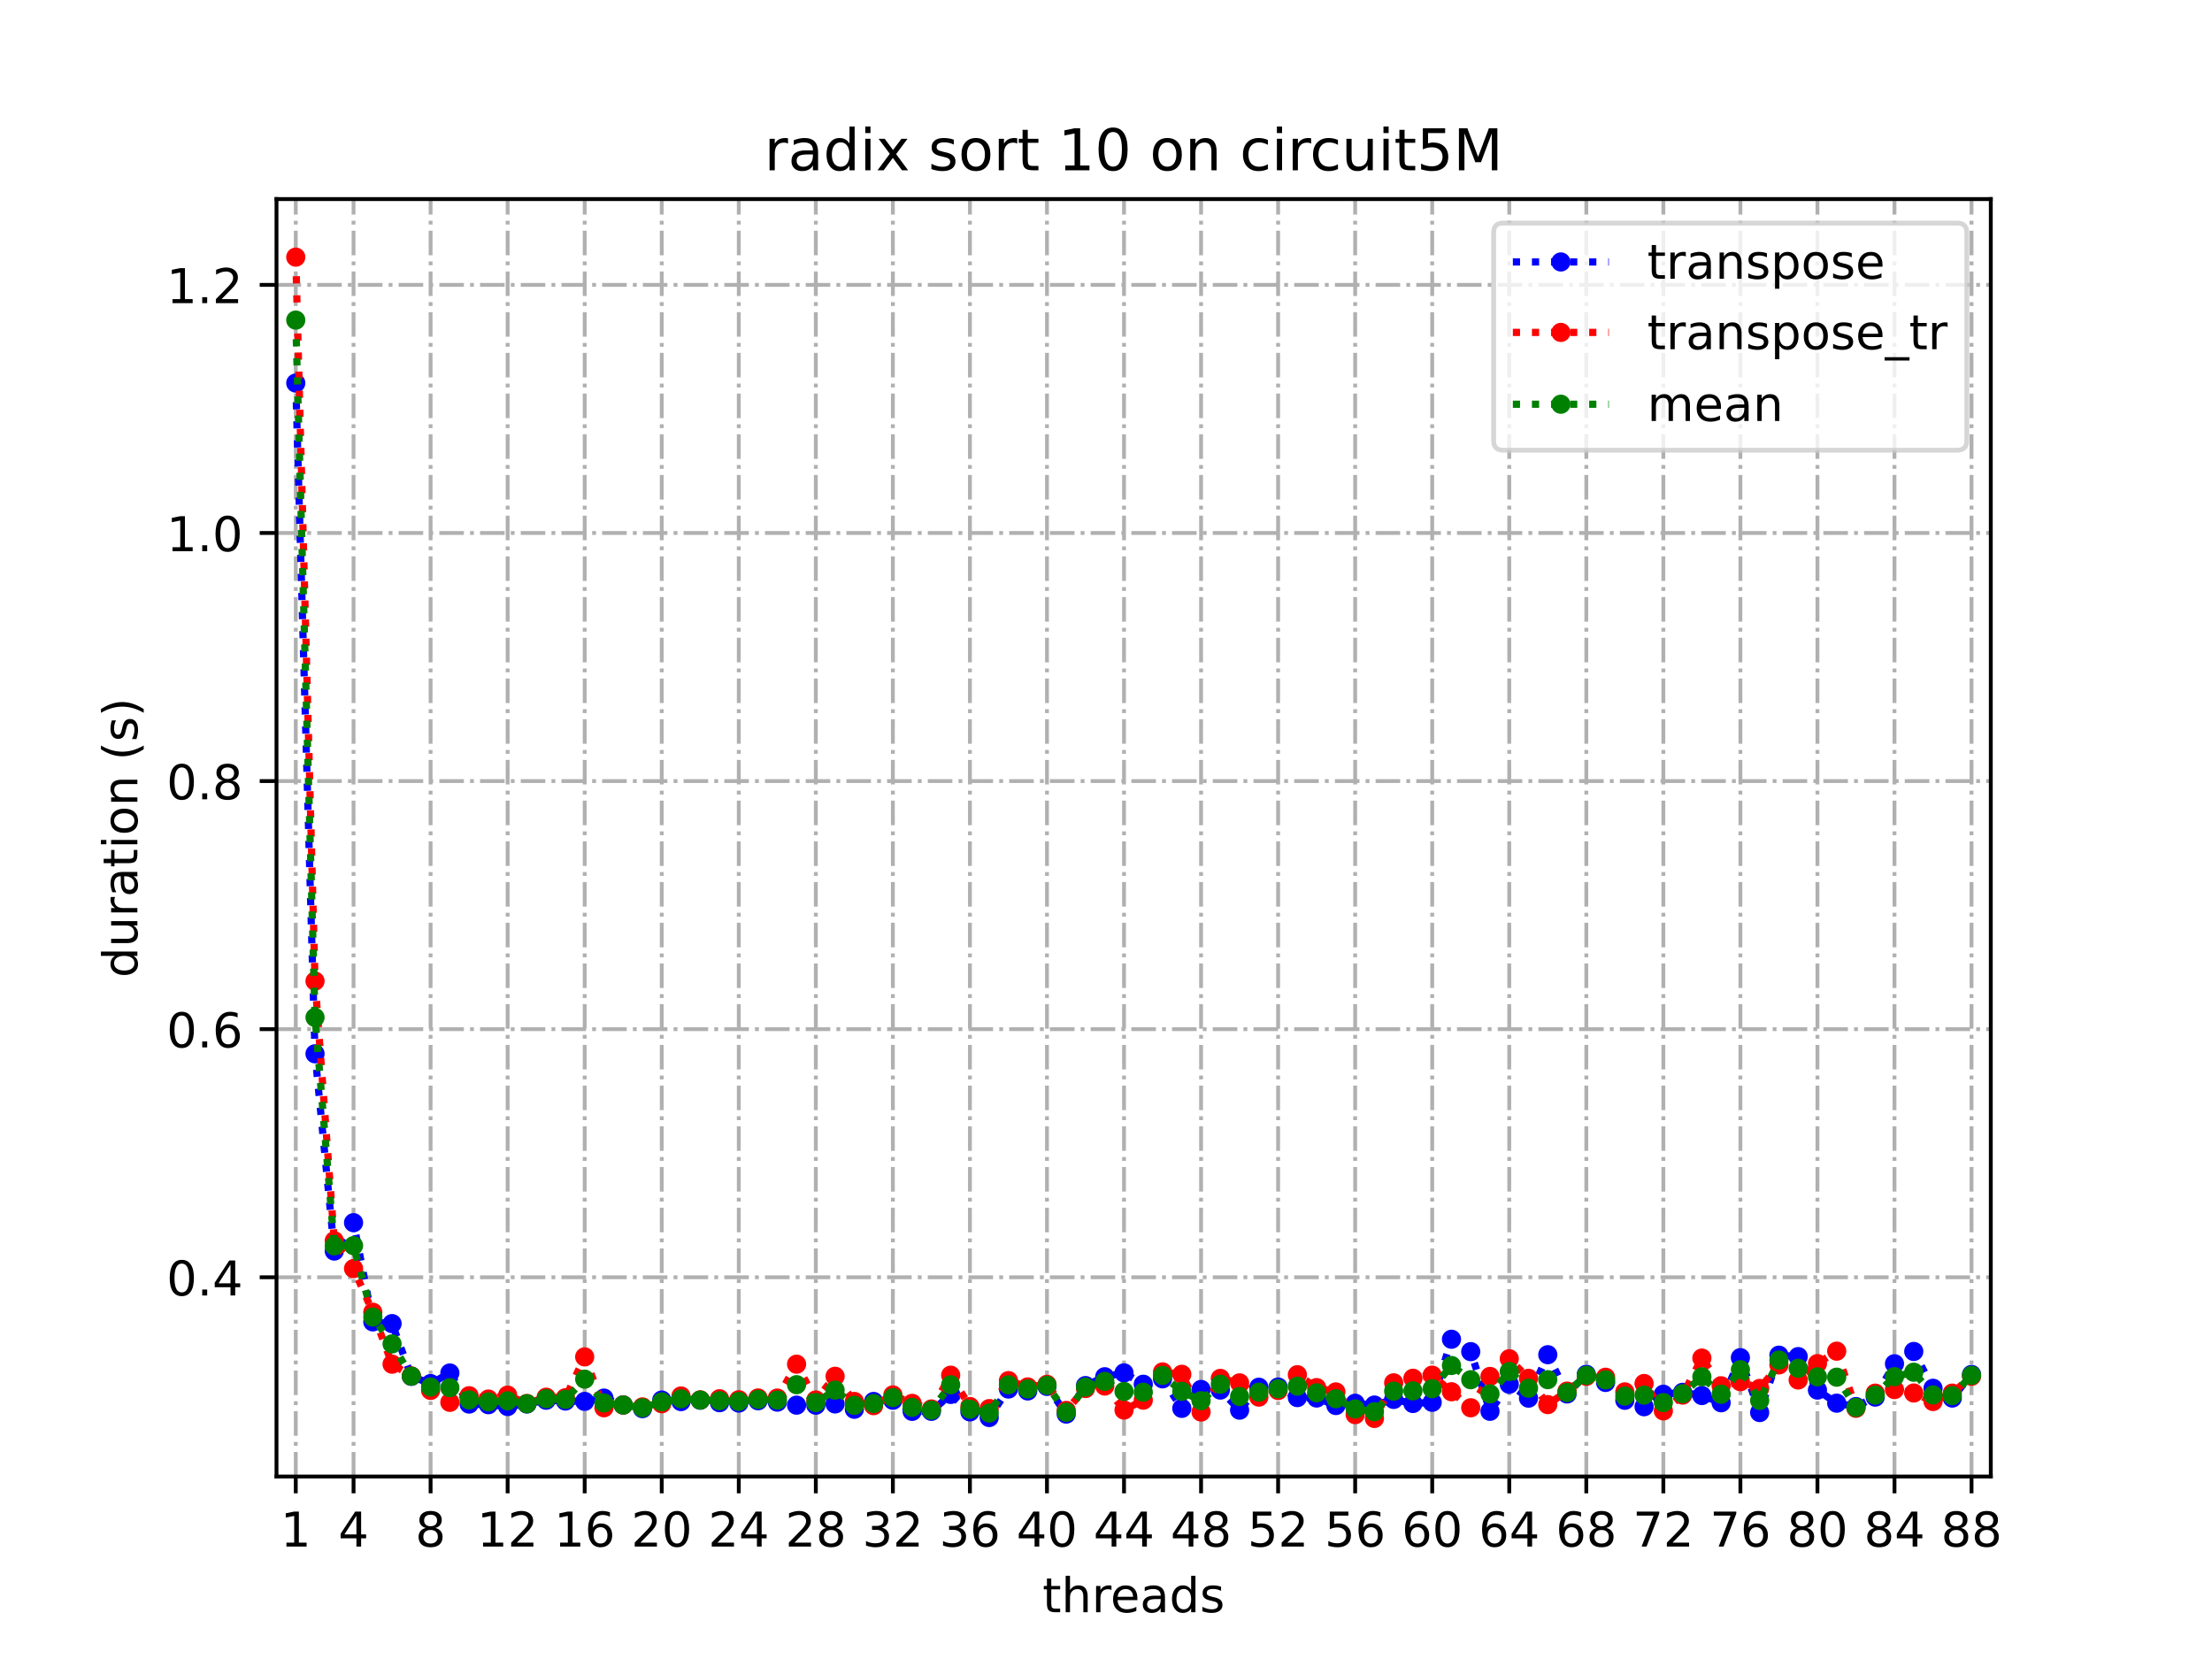 <?xml version="1.0" encoding="utf-8" standalone="no"?>
<!DOCTYPE svg PUBLIC "-//W3C//DTD SVG 1.1//EN"
  "http://www.w3.org/Graphics/SVG/1.1/DTD/svg11.dtd">
<!-- Created with matplotlib (https://matplotlib.org/) -->
<svg height="345.6pt" version="1.1" viewBox="0 0 460.8 345.6" width="460.8pt" xmlns="http://www.w3.org/2000/svg" xmlns:xlink="http://www.w3.org/1999/xlink">
 <defs>
  <style type="text/css">*{stroke-linecap:butt;stroke-linejoin:round;}</style>
 </defs>
 <g id="figure_1">
  <g id="patch_1">
   <path d="M 0 345.6 
L 460.8 345.6 
L 460.8 0 
L 0 0 
z
" style="fill:#ffffff;"/>
  </g>
  <g id="axes_1">
   <g id="patch_2">
    <path d="M 57.6 307.584 
L 414.72 307.584 
L 414.72 41.472 
L 57.6 41.472 
z
" style="fill:#ffffff;"/>
   </g>
   <g id="matplotlib.axis_1">
    <g id="xtick_1">
     <g id="line2d_1">
      <path clip-path="url(#p2015766bbc)" d="M 61.613 307.584 
L 61.613 41.472 
" style="fill:none;stroke:#b0b0b0;stroke-dasharray:5.12,1.28,0.8,1.28;stroke-dashoffset:0;stroke-width:0.8;"/>
     </g>
     <g id="line2d_2">
      <defs>
       <path d="M 0 0 
L 0 3.5 
" id="ma03d5ab713" style="stroke:#000000;stroke-width:0.8;"/>
      </defs>
      <g>
       <use style="stroke:#000000;stroke-width:0.8;" x="61.613" xlink:href="#ma03d5ab713" y="307.584"/>
      </g>
     </g>
     <g id="text_1">
      <!-- 1 -->
      <g transform="translate(58.431 322.182)scale(0.1 -0.1)">
       <defs>
        <path d="M 12.406 8.297 
L 28.516 8.297 
L 28.516 63.922 
L 10.984 60.406 
L 10.984 69.391 
L 28.422 72.906 
L 38.281 72.906 
L 38.281 8.297 
L 54.391 8.297 
L 54.391 0 
L 12.406 0 
z
" id="DejaVuSans-49"/>
       </defs>
       <use xlink:href="#DejaVuSans-49"/>
      </g>
     </g>
    </g>
    <g id="xtick_2">
     <g id="line2d_3">
      <path clip-path="url(#p2015766bbc)" d="M 73.65 307.584 
L 73.65 41.472 
" style="fill:none;stroke:#b0b0b0;stroke-dasharray:5.12,1.28,0.8,1.28;stroke-dashoffset:0;stroke-width:0.8;"/>
     </g>
     <g id="line2d_4">
      <g>
       <use style="stroke:#000000;stroke-width:0.8;" x="73.65" xlink:href="#ma03d5ab713" y="307.584"/>
      </g>
     </g>
     <g id="text_2">
      <!-- 4 -->
      <g transform="translate(70.469 322.182)scale(0.1 -0.1)">
       <defs>
        <path d="M 37.797 64.312 
L 12.891 25.391 
L 37.797 25.391 
z
M 35.203 72.906 
L 47.609 72.906 
L 47.609 25.391 
L 58.016 25.391 
L 58.016 17.188 
L 47.609 17.188 
L 47.609 0 
L 37.797 0 
L 37.797 17.188 
L 4.891 17.188 
L 4.891 26.703 
z
" id="DejaVuSans-52"/>
       </defs>
       <use xlink:href="#DejaVuSans-52"/>
      </g>
     </g>
    </g>
    <g id="xtick_3">
     <g id="line2d_5">
      <path clip-path="url(#p2015766bbc)" d="M 89.701 307.584 
L 89.701 41.472 
" style="fill:none;stroke:#b0b0b0;stroke-dasharray:5.12,1.28,0.8,1.28;stroke-dashoffset:0;stroke-width:0.8;"/>
     </g>
     <g id="line2d_6">
      <g>
       <use style="stroke:#000000;stroke-width:0.8;" x="89.701" xlink:href="#ma03d5ab713" y="307.584"/>
      </g>
     </g>
     <g id="text_3">
      <!-- 8 -->
      <g transform="translate(86.519 322.182)scale(0.1 -0.1)">
       <defs>
        <path d="M 31.781 34.625 
Q 24.75 34.625 20.719 30.859 
Q 16.703 27.094 16.703 20.516 
Q 16.703 13.922 20.719 10.156 
Q 24.75 6.391 31.781 6.391 
Q 38.812 6.391 42.859 10.172 
Q 46.922 13.969 46.922 20.516 
Q 46.922 27.094 42.891 30.859 
Q 38.875 34.625 31.781 34.625 
z
M 21.922 38.812 
Q 15.578 40.375 12.031 44.719 
Q 8.5 49.078 8.5 55.328 
Q 8.5 64.062 14.719 69.141 
Q 20.953 74.219 31.781 74.219 
Q 42.672 74.219 48.875 69.141 
Q 55.078 64.062 55.078 55.328 
Q 55.078 49.078 51.531 44.719 
Q 48 40.375 41.703 38.812 
Q 48.828 37.156 52.797 32.312 
Q 56.781 27.484 56.781 20.516 
Q 56.781 9.906 50.312 4.234 
Q 43.844 -1.422 31.781 -1.422 
Q 19.734 -1.422 13.25 4.234 
Q 6.781 9.906 6.781 20.516 
Q 6.781 27.484 10.781 32.312 
Q 14.797 37.156 21.922 38.812 
z
M 18.312 54.391 
Q 18.312 48.734 21.844 45.562 
Q 25.391 42.391 31.781 42.391 
Q 38.141 42.391 41.719 45.562 
Q 45.312 48.734 45.312 54.391 
Q 45.312 60.062 41.719 63.234 
Q 38.141 66.406 31.781 66.406 
Q 25.391 66.406 21.844 63.234 
Q 18.312 60.062 18.312 54.391 
z
" id="DejaVuSans-56"/>
       </defs>
       <use xlink:href="#DejaVuSans-56"/>
      </g>
     </g>
    </g>
    <g id="xtick_4">
     <g id="line2d_7">
      <path clip-path="url(#p2015766bbc)" d="M 105.751 307.584 
L 105.751 41.472 
" style="fill:none;stroke:#b0b0b0;stroke-dasharray:5.12,1.28,0.8,1.28;stroke-dashoffset:0;stroke-width:0.8;"/>
     </g>
     <g id="line2d_8">
      <g>
       <use style="stroke:#000000;stroke-width:0.8;" x="105.751" xlink:href="#ma03d5ab713" y="307.584"/>
      </g>
     </g>
     <g id="text_4">
      <!-- 12 -->
      <g transform="translate(99.389 322.182)scale(0.1 -0.1)">
       <defs>
        <path d="M 19.188 8.297 
L 53.609 8.297 
L 53.609 0 
L 7.328 0 
L 7.328 8.297 
Q 12.938 14.109 22.625 23.891 
Q 32.328 33.688 34.812 36.531 
Q 39.547 41.844 41.422 45.531 
Q 43.312 49.219 43.312 52.781 
Q 43.312 58.594 39.234 62.25 
Q 35.156 65.922 28.609 65.922 
Q 23.969 65.922 18.812 64.312 
Q 13.672 62.703 7.812 59.422 
L 7.812 69.391 
Q 13.766 71.781 18.938 73 
Q 24.125 74.219 28.422 74.219 
Q 39.75 74.219 46.484 68.547 
Q 53.219 62.891 53.219 53.422 
Q 53.219 48.922 51.531 44.891 
Q 49.859 40.875 45.406 35.406 
Q 44.188 33.984 37.641 27.219 
Q 31.109 20.453 19.188 8.297 
z
" id="DejaVuSans-50"/>
       </defs>
       <use xlink:href="#DejaVuSans-49"/>
       <use x="63.623" xlink:href="#DejaVuSans-50"/>
      </g>
     </g>
    </g>
    <g id="xtick_5">
     <g id="line2d_9">
      <path clip-path="url(#p2015766bbc)" d="M 121.801 307.584 
L 121.801 41.472 
" style="fill:none;stroke:#b0b0b0;stroke-dasharray:5.12,1.28,0.8,1.28;stroke-dashoffset:0;stroke-width:0.8;"/>
     </g>
     <g id="line2d_10">
      <g>
       <use style="stroke:#000000;stroke-width:0.8;" x="121.801" xlink:href="#ma03d5ab713" y="307.584"/>
      </g>
     </g>
     <g id="text_5">
      <!-- 16 -->
      <g transform="translate(115.439 322.182)scale(0.1 -0.1)">
       <defs>
        <path d="M 33.016 40.375 
Q 26.375 40.375 22.484 35.828 
Q 18.609 31.297 18.609 23.391 
Q 18.609 15.531 22.484 10.953 
Q 26.375 6.391 33.016 6.391 
Q 39.656 6.391 43.531 10.953 
Q 47.406 15.531 47.406 23.391 
Q 47.406 31.297 43.531 35.828 
Q 39.656 40.375 33.016 40.375 
z
M 52.594 71.297 
L 52.594 62.312 
Q 48.875 64.062 45.094 64.984 
Q 41.312 65.922 37.594 65.922 
Q 27.828 65.922 22.672 59.328 
Q 17.531 52.734 16.797 39.406 
Q 19.672 43.656 24.016 45.922 
Q 28.375 48.188 33.594 48.188 
Q 44.578 48.188 50.953 41.516 
Q 57.328 34.859 57.328 23.391 
Q 57.328 12.156 50.688 5.359 
Q 44.047 -1.422 33.016 -1.422 
Q 20.359 -1.422 13.672 8.266 
Q 6.984 17.969 6.984 36.375 
Q 6.984 53.656 15.188 63.938 
Q 23.391 74.219 37.203 74.219 
Q 40.922 74.219 44.703 73.484 
Q 48.484 72.75 52.594 71.297 
z
" id="DejaVuSans-54"/>
       </defs>
       <use xlink:href="#DejaVuSans-49"/>
       <use x="63.623" xlink:href="#DejaVuSans-54"/>
      </g>
     </g>
    </g>
    <g id="xtick_6">
     <g id="line2d_11">
      <path clip-path="url(#p2015766bbc)" d="M 137.852 307.584 
L 137.852 41.472 
" style="fill:none;stroke:#b0b0b0;stroke-dasharray:5.12,1.28,0.8,1.28;stroke-dashoffset:0;stroke-width:0.8;"/>
     </g>
     <g id="line2d_12">
      <g>
       <use style="stroke:#000000;stroke-width:0.8;" x="137.852" xlink:href="#ma03d5ab713" y="307.584"/>
      </g>
     </g>
     <g id="text_6">
      <!-- 20 -->
      <g transform="translate(131.489 322.182)scale(0.1 -0.1)">
       <defs>
        <path d="M 31.781 66.406 
Q 24.172 66.406 20.328 58.906 
Q 16.5 51.422 16.5 36.375 
Q 16.5 21.391 20.328 13.891 
Q 24.172 6.391 31.781 6.391 
Q 39.453 6.391 43.281 13.891 
Q 47.125 21.391 47.125 36.375 
Q 47.125 51.422 43.281 58.906 
Q 39.453 66.406 31.781 66.406 
z
M 31.781 74.219 
Q 44.047 74.219 50.516 64.516 
Q 56.984 54.828 56.984 36.375 
Q 56.984 17.969 50.516 8.266 
Q 44.047 -1.422 31.781 -1.422 
Q 19.531 -1.422 13.062 8.266 
Q 6.594 17.969 6.594 36.375 
Q 6.594 54.828 13.062 64.516 
Q 19.531 74.219 31.781 74.219 
z
" id="DejaVuSans-48"/>
       </defs>
       <use xlink:href="#DejaVuSans-50"/>
       <use x="63.623" xlink:href="#DejaVuSans-48"/>
      </g>
     </g>
    </g>
    <g id="xtick_7">
     <g id="line2d_13">
      <path clip-path="url(#p2015766bbc)" d="M 153.902 307.584 
L 153.902 41.472 
" style="fill:none;stroke:#b0b0b0;stroke-dasharray:5.12,1.28,0.8,1.28;stroke-dashoffset:0;stroke-width:0.8;"/>
     </g>
     <g id="line2d_14">
      <g>
       <use style="stroke:#000000;stroke-width:0.8;" x="153.902" xlink:href="#ma03d5ab713" y="307.584"/>
      </g>
     </g>
     <g id="text_7">
      <!-- 24 -->
      <g transform="translate(147.54 322.182)scale(0.1 -0.1)">
       <use xlink:href="#DejaVuSans-50"/>
       <use x="63.623" xlink:href="#DejaVuSans-52"/>
      </g>
     </g>
    </g>
    <g id="xtick_8">
     <g id="line2d_15">
      <path clip-path="url(#p2015766bbc)" d="M 169.952 307.584 
L 169.952 41.472 
" style="fill:none;stroke:#b0b0b0;stroke-dasharray:5.12,1.28,0.8,1.28;stroke-dashoffset:0;stroke-width:0.8;"/>
     </g>
     <g id="line2d_16">
      <g>
       <use style="stroke:#000000;stroke-width:0.8;" x="169.952" xlink:href="#ma03d5ab713" y="307.584"/>
      </g>
     </g>
     <g id="text_8">
      <!-- 28 -->
      <g transform="translate(163.59 322.182)scale(0.1 -0.1)">
       <use xlink:href="#DejaVuSans-50"/>
       <use x="63.623" xlink:href="#DejaVuSans-56"/>
      </g>
     </g>
    </g>
    <g id="xtick_9">
     <g id="line2d_17">
      <path clip-path="url(#p2015766bbc)" d="M 186.003 307.584 
L 186.003 41.472 
" style="fill:none;stroke:#b0b0b0;stroke-dasharray:5.12,1.28,0.8,1.28;stroke-dashoffset:0;stroke-width:0.8;"/>
     </g>
     <g id="line2d_18">
      <g>
       <use style="stroke:#000000;stroke-width:0.8;" x="186.003" xlink:href="#ma03d5ab713" y="307.584"/>
      </g>
     </g>
     <g id="text_9">
      <!-- 32 -->
      <g transform="translate(179.64 322.182)scale(0.1 -0.1)">
       <defs>
        <path d="M 40.578 39.312 
Q 47.656 37.797 51.625 33 
Q 55.609 28.219 55.609 21.188 
Q 55.609 10.406 48.188 4.484 
Q 40.766 -1.422 27.094 -1.422 
Q 22.516 -1.422 17.656 -0.516 
Q 12.797 0.391 7.625 2.203 
L 7.625 11.719 
Q 11.719 9.328 16.594 8.109 
Q 21.484 6.891 26.812 6.891 
Q 36.078 6.891 40.938 10.547 
Q 45.797 14.203 45.797 21.188 
Q 45.797 27.641 41.281 31.266 
Q 36.766 34.906 28.719 34.906 
L 20.219 34.906 
L 20.219 43.016 
L 29.109 43.016 
Q 36.375 43.016 40.234 45.922 
Q 44.094 48.828 44.094 54.297 
Q 44.094 59.906 40.109 62.906 
Q 36.141 65.922 28.719 65.922 
Q 24.656 65.922 20.016 65.031 
Q 15.375 64.156 9.812 62.312 
L 9.812 71.094 
Q 15.438 72.656 20.344 73.438 
Q 25.25 74.219 29.594 74.219 
Q 40.828 74.219 47.359 69.109 
Q 53.906 64.016 53.906 55.328 
Q 53.906 49.266 50.438 45.094 
Q 46.969 40.922 40.578 39.312 
z
" id="DejaVuSans-51"/>
       </defs>
       <use xlink:href="#DejaVuSans-51"/>
       <use x="63.623" xlink:href="#DejaVuSans-50"/>
      </g>
     </g>
    </g>
    <g id="xtick_10">
     <g id="line2d_19">
      <path clip-path="url(#p2015766bbc)" d="M 202.053 307.584 
L 202.053 41.472 
" style="fill:none;stroke:#b0b0b0;stroke-dasharray:5.12,1.28,0.8,1.28;stroke-dashoffset:0;stroke-width:0.8;"/>
     </g>
     <g id="line2d_20">
      <g>
       <use style="stroke:#000000;stroke-width:0.8;" x="202.053" xlink:href="#ma03d5ab713" y="307.584"/>
      </g>
     </g>
     <g id="text_10">
      <!-- 36 -->
      <g transform="translate(195.691 322.182)scale(0.1 -0.1)">
       <use xlink:href="#DejaVuSans-51"/>
       <use x="63.623" xlink:href="#DejaVuSans-54"/>
      </g>
     </g>
    </g>
    <g id="xtick_11">
     <g id="line2d_21">
      <path clip-path="url(#p2015766bbc)" d="M 218.103 307.584 
L 218.103 41.472 
" style="fill:none;stroke:#b0b0b0;stroke-dasharray:5.12,1.28,0.8,1.28;stroke-dashoffset:0;stroke-width:0.8;"/>
     </g>
     <g id="line2d_22">
      <g>
       <use style="stroke:#000000;stroke-width:0.8;" x="218.103" xlink:href="#ma03d5ab713" y="307.584"/>
      </g>
     </g>
     <g id="text_11">
      <!-- 40 -->
      <g transform="translate(211.741 322.182)scale(0.1 -0.1)">
       <use xlink:href="#DejaVuSans-52"/>
       <use x="63.623" xlink:href="#DejaVuSans-48"/>
      </g>
     </g>
    </g>
    <g id="xtick_12">
     <g id="line2d_23">
      <path clip-path="url(#p2015766bbc)" d="M 234.154 307.584 
L 234.154 41.472 
" style="fill:none;stroke:#b0b0b0;stroke-dasharray:5.12,1.28,0.8,1.28;stroke-dashoffset:0;stroke-width:0.8;"/>
     </g>
     <g id="line2d_24">
      <g>
       <use style="stroke:#000000;stroke-width:0.8;" x="234.154" xlink:href="#ma03d5ab713" y="307.584"/>
      </g>
     </g>
     <g id="text_12">
      <!-- 44 -->
      <g transform="translate(227.791 322.182)scale(0.1 -0.1)">
       <use xlink:href="#DejaVuSans-52"/>
       <use x="63.623" xlink:href="#DejaVuSans-52"/>
      </g>
     </g>
    </g>
    <g id="xtick_13">
     <g id="line2d_25">
      <path clip-path="url(#p2015766bbc)" d="M 250.204 307.584 
L 250.204 41.472 
" style="fill:none;stroke:#b0b0b0;stroke-dasharray:5.12,1.28,0.8,1.28;stroke-dashoffset:0;stroke-width:0.8;"/>
     </g>
     <g id="line2d_26">
      <g>
       <use style="stroke:#000000;stroke-width:0.8;" x="250.204" xlink:href="#ma03d5ab713" y="307.584"/>
      </g>
     </g>
     <g id="text_13">
      <!-- 48 -->
      <g transform="translate(243.842 322.182)scale(0.1 -0.1)">
       <use xlink:href="#DejaVuSans-52"/>
       <use x="63.623" xlink:href="#DejaVuSans-56"/>
      </g>
     </g>
    </g>
    <g id="xtick_14">
     <g id="line2d_27">
      <path clip-path="url(#p2015766bbc)" d="M 266.254 307.584 
L 266.254 41.472 
" style="fill:none;stroke:#b0b0b0;stroke-dasharray:5.12,1.28,0.8,1.28;stroke-dashoffset:0;stroke-width:0.8;"/>
     </g>
     <g id="line2d_28">
      <g>
       <use style="stroke:#000000;stroke-width:0.8;" x="266.254" xlink:href="#ma03d5ab713" y="307.584"/>
      </g>
     </g>
     <g id="text_14">
      <!-- 52 -->
      <g transform="translate(259.892 322.182)scale(0.1 -0.1)">
       <defs>
        <path d="M 10.797 72.906 
L 49.516 72.906 
L 49.516 64.594 
L 19.828 64.594 
L 19.828 46.734 
Q 21.969 47.469 24.109 47.828 
Q 26.266 48.188 28.422 48.188 
Q 40.625 48.188 47.75 41.5 
Q 54.891 34.812 54.891 23.391 
Q 54.891 11.625 47.562 5.094 
Q 40.234 -1.422 26.906 -1.422 
Q 22.312 -1.422 17.547 -0.641 
Q 12.797 0.141 7.719 1.703 
L 7.719 11.625 
Q 12.109 9.234 16.797 8.062 
Q 21.484 6.891 26.703 6.891 
Q 35.156 6.891 40.078 11.328 
Q 45.016 15.766 45.016 23.391 
Q 45.016 31 40.078 35.438 
Q 35.156 39.891 26.703 39.891 
Q 22.75 39.891 18.812 39.016 
Q 14.891 38.141 10.797 36.281 
z
" id="DejaVuSans-53"/>
       </defs>
       <use xlink:href="#DejaVuSans-53"/>
       <use x="63.623" xlink:href="#DejaVuSans-50"/>
      </g>
     </g>
    </g>
    <g id="xtick_15">
     <g id="line2d_29">
      <path clip-path="url(#p2015766bbc)" d="M 282.305 307.584 
L 282.305 41.472 
" style="fill:none;stroke:#b0b0b0;stroke-dasharray:5.12,1.28,0.8,1.28;stroke-dashoffset:0;stroke-width:0.8;"/>
     </g>
     <g id="line2d_30">
      <g>
       <use style="stroke:#000000;stroke-width:0.8;" x="282.305" xlink:href="#ma03d5ab713" y="307.584"/>
      </g>
     </g>
     <g id="text_15">
      <!-- 56 -->
      <g transform="translate(275.942 322.182)scale(0.1 -0.1)">
       <use xlink:href="#DejaVuSans-53"/>
       <use x="63.623" xlink:href="#DejaVuSans-54"/>
      </g>
     </g>
    </g>
    <g id="xtick_16">
     <g id="line2d_31">
      <path clip-path="url(#p2015766bbc)" d="M 298.355 307.584 
L 298.355 41.472 
" style="fill:none;stroke:#b0b0b0;stroke-dasharray:5.12,1.28,0.8,1.28;stroke-dashoffset:0;stroke-width:0.8;"/>
     </g>
     <g id="line2d_32">
      <g>
       <use style="stroke:#000000;stroke-width:0.8;" x="298.355" xlink:href="#ma03d5ab713" y="307.584"/>
      </g>
     </g>
     <g id="text_16">
      <!-- 60 -->
      <g transform="translate(291.993 322.182)scale(0.1 -0.1)">
       <use xlink:href="#DejaVuSans-54"/>
       <use x="63.623" xlink:href="#DejaVuSans-48"/>
      </g>
     </g>
    </g>
    <g id="xtick_17">
     <g id="line2d_33">
      <path clip-path="url(#p2015766bbc)" d="M 314.405 307.584 
L 314.405 41.472 
" style="fill:none;stroke:#b0b0b0;stroke-dasharray:5.12,1.28,0.8,1.28;stroke-dashoffset:0;stroke-width:0.8;"/>
     </g>
     <g id="line2d_34">
      <g>
       <use style="stroke:#000000;stroke-width:0.8;" x="314.405" xlink:href="#ma03d5ab713" y="307.584"/>
      </g>
     </g>
     <g id="text_17">
      <!-- 64 -->
      <g transform="translate(308.043 322.182)scale(0.1 -0.1)">
       <use xlink:href="#DejaVuSans-54"/>
       <use x="63.623" xlink:href="#DejaVuSans-52"/>
      </g>
     </g>
    </g>
    <g id="xtick_18">
     <g id="line2d_35">
      <path clip-path="url(#p2015766bbc)" d="M 330.456 307.584 
L 330.456 41.472 
" style="fill:none;stroke:#b0b0b0;stroke-dasharray:5.12,1.28,0.8,1.28;stroke-dashoffset:0;stroke-width:0.8;"/>
     </g>
     <g id="line2d_36">
      <g>
       <use style="stroke:#000000;stroke-width:0.8;" x="330.456" xlink:href="#ma03d5ab713" y="307.584"/>
      </g>
     </g>
     <g id="text_18">
      <!-- 68 -->
      <g transform="translate(324.093 322.182)scale(0.1 -0.1)">
       <use xlink:href="#DejaVuSans-54"/>
       <use x="63.623" xlink:href="#DejaVuSans-56"/>
      </g>
     </g>
    </g>
    <g id="xtick_19">
     <g id="line2d_37">
      <path clip-path="url(#p2015766bbc)" d="M 346.506 307.584 
L 346.506 41.472 
" style="fill:none;stroke:#b0b0b0;stroke-dasharray:5.12,1.28,0.8,1.28;stroke-dashoffset:0;stroke-width:0.8;"/>
     </g>
     <g id="line2d_38">
      <g>
       <use style="stroke:#000000;stroke-width:0.8;" x="346.506" xlink:href="#ma03d5ab713" y="307.584"/>
      </g>
     </g>
     <g id="text_19">
      <!-- 72 -->
      <g transform="translate(340.144 322.182)scale(0.1 -0.1)">
       <defs>
        <path d="M 8.203 72.906 
L 55.078 72.906 
L 55.078 68.703 
L 28.609 0 
L 18.312 0 
L 43.219 64.594 
L 8.203 64.594 
z
" id="DejaVuSans-55"/>
       </defs>
       <use xlink:href="#DejaVuSans-55"/>
       <use x="63.623" xlink:href="#DejaVuSans-50"/>
      </g>
     </g>
    </g>
    <g id="xtick_20">
     <g id="line2d_39">
      <path clip-path="url(#p2015766bbc)" d="M 362.556 307.584 
L 362.556 41.472 
" style="fill:none;stroke:#b0b0b0;stroke-dasharray:5.12,1.28,0.8,1.28;stroke-dashoffset:0;stroke-width:0.8;"/>
     </g>
     <g id="line2d_40">
      <g>
       <use style="stroke:#000000;stroke-width:0.8;" x="362.556" xlink:href="#ma03d5ab713" y="307.584"/>
      </g>
     </g>
     <g id="text_20">
      <!-- 76 -->
      <g transform="translate(356.194 322.182)scale(0.1 -0.1)">
       <use xlink:href="#DejaVuSans-55"/>
       <use x="63.623" xlink:href="#DejaVuSans-54"/>
      </g>
     </g>
    </g>
    <g id="xtick_21">
     <g id="line2d_41">
      <path clip-path="url(#p2015766bbc)" d="M 378.607 307.584 
L 378.607 41.472 
" style="fill:none;stroke:#b0b0b0;stroke-dasharray:5.12,1.28,0.8,1.28;stroke-dashoffset:0;stroke-width:0.8;"/>
     </g>
     <g id="line2d_42">
      <g>
       <use style="stroke:#000000;stroke-width:0.8;" x="378.607" xlink:href="#ma03d5ab713" y="307.584"/>
      </g>
     </g>
     <g id="text_21">
      <!-- 80 -->
      <g transform="translate(372.244 322.182)scale(0.1 -0.1)">
       <use xlink:href="#DejaVuSans-56"/>
       <use x="63.623" xlink:href="#DejaVuSans-48"/>
      </g>
     </g>
    </g>
    <g id="xtick_22">
     <g id="line2d_43">
      <path clip-path="url(#p2015766bbc)" d="M 394.657 307.584 
L 394.657 41.472 
" style="fill:none;stroke:#b0b0b0;stroke-dasharray:5.12,1.28,0.8,1.28;stroke-dashoffset:0;stroke-width:0.8;"/>
     </g>
     <g id="line2d_44">
      <g>
       <use style="stroke:#000000;stroke-width:0.8;" x="394.657" xlink:href="#ma03d5ab713" y="307.584"/>
      </g>
     </g>
     <g id="text_22">
      <!-- 84 -->
      <g transform="translate(388.295 322.182)scale(0.1 -0.1)">
       <use xlink:href="#DejaVuSans-56"/>
       <use x="63.623" xlink:href="#DejaVuSans-52"/>
      </g>
     </g>
    </g>
    <g id="xtick_23">
     <g id="line2d_45">
      <path clip-path="url(#p2015766bbc)" d="M 410.707 307.584 
L 410.707 41.472 
" style="fill:none;stroke:#b0b0b0;stroke-dasharray:5.12,1.28,0.8,1.28;stroke-dashoffset:0;stroke-width:0.8;"/>
     </g>
     <g id="line2d_46">
      <g>
       <use style="stroke:#000000;stroke-width:0.8;" x="410.707" xlink:href="#ma03d5ab713" y="307.584"/>
      </g>
     </g>
     <g id="text_23">
      <!-- 88 -->
      <g transform="translate(404.345 322.182)scale(0.1 -0.1)">
       <use xlink:href="#DejaVuSans-56"/>
       <use x="63.623" xlink:href="#DejaVuSans-56"/>
      </g>
     </g>
    </g>
    <g id="text_24">
     <!-- threads -->
     <g transform="translate(217.169 335.861)scale(0.1 -0.1)">
      <defs>
       <path d="M 18.312 70.219 
L 18.312 54.688 
L 36.812 54.688 
L 36.812 47.703 
L 18.312 47.703 
L 18.312 18.016 
Q 18.312 11.328 20.141 9.422 
Q 21.969 7.516 27.594 7.516 
L 36.812 7.516 
L 36.812 0 
L 27.594 0 
Q 17.188 0 13.234 3.875 
Q 9.281 7.766 9.281 18.016 
L 9.281 47.703 
L 2.688 47.703 
L 2.688 54.688 
L 9.281 54.688 
L 9.281 70.219 
z
" id="DejaVuSans-116"/>
       <path d="M 54.891 33.016 
L 54.891 0 
L 45.906 0 
L 45.906 32.719 
Q 45.906 40.484 42.875 44.328 
Q 39.844 48.188 33.797 48.188 
Q 26.516 48.188 22.312 43.547 
Q 18.109 38.922 18.109 30.906 
L 18.109 0 
L 9.078 0 
L 9.078 75.984 
L 18.109 75.984 
L 18.109 46.188 
Q 21.344 51.125 25.703 53.562 
Q 30.078 56 35.797 56 
Q 45.219 56 50.047 50.172 
Q 54.891 44.344 54.891 33.016 
z
" id="DejaVuSans-104"/>
       <path d="M 41.109 46.297 
Q 39.594 47.172 37.812 47.578 
Q 36.031 48 33.891 48 
Q 26.266 48 22.188 43.047 
Q 18.109 38.094 18.109 28.812 
L 18.109 0 
L 9.078 0 
L 9.078 54.688 
L 18.109 54.688 
L 18.109 46.188 
Q 20.953 51.172 25.484 53.578 
Q 30.031 56 36.531 56 
Q 37.453 56 38.578 55.875 
Q 39.703 55.766 41.062 55.516 
z
" id="DejaVuSans-114"/>
       <path d="M 56.203 29.594 
L 56.203 25.203 
L 14.891 25.203 
Q 15.484 15.922 20.484 11.062 
Q 25.484 6.203 34.422 6.203 
Q 39.594 6.203 44.453 7.469 
Q 49.312 8.734 54.109 11.281 
L 54.109 2.781 
Q 49.266 0.734 44.188 -0.344 
Q 39.109 -1.422 33.891 -1.422 
Q 20.797 -1.422 13.156 6.188 
Q 5.516 13.812 5.516 26.812 
Q 5.516 40.234 12.766 48.109 
Q 20.016 56 32.328 56 
Q 43.359 56 49.781 48.891 
Q 56.203 41.797 56.203 29.594 
z
M 47.219 32.234 
Q 47.125 39.594 43.094 43.984 
Q 39.062 48.391 32.422 48.391 
Q 24.906 48.391 20.391 44.141 
Q 15.875 39.891 15.188 32.172 
z
" id="DejaVuSans-101"/>
       <path d="M 34.281 27.484 
Q 23.391 27.484 19.188 25 
Q 14.984 22.516 14.984 16.5 
Q 14.984 11.719 18.141 8.906 
Q 21.297 6.109 26.703 6.109 
Q 34.188 6.109 38.703 11.406 
Q 43.219 16.703 43.219 25.484 
L 43.219 27.484 
z
M 52.203 31.203 
L 52.203 0 
L 43.219 0 
L 43.219 8.297 
Q 40.141 3.328 35.547 0.953 
Q 30.953 -1.422 24.312 -1.422 
Q 15.922 -1.422 10.953 3.297 
Q 6 8.016 6 15.922 
Q 6 25.141 12.172 29.828 
Q 18.359 34.516 30.609 34.516 
L 43.219 34.516 
L 43.219 35.406 
Q 43.219 41.609 39.141 45 
Q 35.062 48.391 27.688 48.391 
Q 23 48.391 18.547 47.266 
Q 14.109 46.141 10.016 43.891 
L 10.016 52.203 
Q 14.938 54.109 19.578 55.047 
Q 24.219 56 28.609 56 
Q 40.484 56 46.344 49.844 
Q 52.203 43.703 52.203 31.203 
z
" id="DejaVuSans-97"/>
       <path d="M 45.406 46.391 
L 45.406 75.984 
L 54.391 75.984 
L 54.391 0 
L 45.406 0 
L 45.406 8.203 
Q 42.578 3.328 38.25 0.953 
Q 33.938 -1.422 27.875 -1.422 
Q 17.969 -1.422 11.734 6.484 
Q 5.516 14.406 5.516 27.297 
Q 5.516 40.188 11.734 48.094 
Q 17.969 56 27.875 56 
Q 33.938 56 38.25 53.625 
Q 42.578 51.266 45.406 46.391 
z
M 14.797 27.297 
Q 14.797 17.391 18.875 11.75 
Q 22.953 6.109 30.078 6.109 
Q 37.203 6.109 41.297 11.75 
Q 45.406 17.391 45.406 27.297 
Q 45.406 37.203 41.297 42.844 
Q 37.203 48.484 30.078 48.484 
Q 22.953 48.484 18.875 42.844 
Q 14.797 37.203 14.797 27.297 
z
" id="DejaVuSans-100"/>
       <path d="M 44.281 53.078 
L 44.281 44.578 
Q 40.484 46.531 36.375 47.5 
Q 32.281 48.484 27.875 48.484 
Q 21.188 48.484 17.844 46.438 
Q 14.5 44.391 14.5 40.281 
Q 14.5 37.156 16.891 35.375 
Q 19.281 33.594 26.516 31.984 
L 29.594 31.297 
Q 39.156 29.25 43.188 25.516 
Q 47.219 21.781 47.219 15.094 
Q 47.219 7.469 41.188 3.016 
Q 35.156 -1.422 24.609 -1.422 
Q 20.219 -1.422 15.453 -0.562 
Q 10.688 0.297 5.422 2 
L 5.422 11.281 
Q 10.406 8.688 15.234 7.391 
Q 20.062 6.109 24.812 6.109 
Q 31.156 6.109 34.562 8.281 
Q 37.984 10.453 37.984 14.406 
Q 37.984 18.062 35.516 20.016 
Q 33.062 21.969 24.703 23.781 
L 21.578 24.516 
Q 13.234 26.266 9.516 29.906 
Q 5.812 33.547 5.812 39.891 
Q 5.812 47.609 11.281 51.797 
Q 16.75 56 26.812 56 
Q 31.781 56 36.172 55.266 
Q 40.578 54.547 44.281 53.078 
z
" id="DejaVuSans-115"/>
      </defs>
      <use xlink:href="#DejaVuSans-116"/>
      <use x="39.209" xlink:href="#DejaVuSans-104"/>
      <use x="102.588" xlink:href="#DejaVuSans-114"/>
      <use x="141.451" xlink:href="#DejaVuSans-101"/>
      <use x="202.975" xlink:href="#DejaVuSans-97"/>
      <use x="264.254" xlink:href="#DejaVuSans-100"/>
      <use x="327.73" xlink:href="#DejaVuSans-115"/>
     </g>
    </g>
   </g>
   <g id="matplotlib.axis_2">
    <g id="ytick_1">
     <g id="line2d_47">
      <path clip-path="url(#p2015766bbc)" d="M 57.6 266.073 
L 414.72 266.073 
" style="fill:none;stroke:#b0b0b0;stroke-dasharray:5.12,1.28,0.8,1.28;stroke-dashoffset:0;stroke-width:0.8;"/>
     </g>
     <g id="line2d_48">
      <defs>
       <path d="M 0 0 
L -3.5 0 
" id="m3c620399bd" style="stroke:#000000;stroke-width:0.8;"/>
      </defs>
      <g>
       <use style="stroke:#000000;stroke-width:0.8;" x="57.6" xlink:href="#m3c620399bd" y="266.073"/>
      </g>
     </g>
     <g id="text_25">
      <!-- 0.4 -->
      <g transform="translate(34.697 269.873)scale(0.1 -0.1)">
       <defs>
        <path d="M 10.688 12.406 
L 21 12.406 
L 21 0 
L 10.688 0 
z
" id="DejaVuSans-46"/>
       </defs>
       <use xlink:href="#DejaVuSans-48"/>
       <use x="63.623" xlink:href="#DejaVuSans-46"/>
       <use x="95.41" xlink:href="#DejaVuSans-52"/>
      </g>
     </g>
    </g>
    <g id="ytick_2">
     <g id="line2d_49">
      <path clip-path="url(#p2015766bbc)" d="M 57.6 214.392 
L 414.72 214.392 
" style="fill:none;stroke:#b0b0b0;stroke-dasharray:5.12,1.28,0.8,1.28;stroke-dashoffset:0;stroke-width:0.8;"/>
     </g>
     <g id="line2d_50">
      <g>
       <use style="stroke:#000000;stroke-width:0.8;" x="57.6" xlink:href="#m3c620399bd" y="214.392"/>
      </g>
     </g>
     <g id="text_26">
      <!-- 0.6 -->
      <g transform="translate(34.697 218.191)scale(0.1 -0.1)">
       <use xlink:href="#DejaVuSans-48"/>
       <use x="63.623" xlink:href="#DejaVuSans-46"/>
       <use x="95.41" xlink:href="#DejaVuSans-54"/>
      </g>
     </g>
    </g>
    <g id="ytick_3">
     <g id="line2d_51">
      <path clip-path="url(#p2015766bbc)" d="M 57.6 162.711 
L 414.72 162.711 
" style="fill:none;stroke:#b0b0b0;stroke-dasharray:5.12,1.28,0.8,1.28;stroke-dashoffset:0;stroke-width:0.8;"/>
     </g>
     <g id="line2d_52">
      <g>
       <use style="stroke:#000000;stroke-width:0.8;" x="57.6" xlink:href="#m3c620399bd" y="162.711"/>
      </g>
     </g>
     <g id="text_27">
      <!-- 0.8 -->
      <g transform="translate(34.697 166.51)scale(0.1 -0.1)">
       <use xlink:href="#DejaVuSans-48"/>
       <use x="63.623" xlink:href="#DejaVuSans-46"/>
       <use x="95.41" xlink:href="#DejaVuSans-56"/>
      </g>
     </g>
    </g>
    <g id="ytick_4">
     <g id="line2d_53">
      <path clip-path="url(#p2015766bbc)" d="M 57.6 111.029 
L 414.72 111.029 
" style="fill:none;stroke:#b0b0b0;stroke-dasharray:5.12,1.28,0.8,1.28;stroke-dashoffset:0;stroke-width:0.8;"/>
     </g>
     <g id="line2d_54">
      <g>
       <use style="stroke:#000000;stroke-width:0.8;" x="57.6" xlink:href="#m3c620399bd" y="111.029"/>
      </g>
     </g>
     <g id="text_28">
      <!-- 1.0 -->
      <g transform="translate(34.697 114.828)scale(0.1 -0.1)">
       <use xlink:href="#DejaVuSans-49"/>
       <use x="63.623" xlink:href="#DejaVuSans-46"/>
       <use x="95.41" xlink:href="#DejaVuSans-48"/>
      </g>
     </g>
    </g>
    <g id="ytick_5">
     <g id="line2d_55">
      <path clip-path="url(#p2015766bbc)" d="M 57.6 59.348 
L 414.72 59.348 
" style="fill:none;stroke:#b0b0b0;stroke-dasharray:5.12,1.28,0.8,1.28;stroke-dashoffset:0;stroke-width:0.8;"/>
     </g>
     <g id="line2d_56">
      <g>
       <use style="stroke:#000000;stroke-width:0.8;" x="57.6" xlink:href="#m3c620399bd" y="59.348"/>
      </g>
     </g>
     <g id="text_29">
      <!-- 1.2 -->
      <g transform="translate(34.697 63.147)scale(0.1 -0.1)">
       <use xlink:href="#DejaVuSans-49"/>
       <use x="63.623" xlink:href="#DejaVuSans-46"/>
       <use x="95.41" xlink:href="#DejaVuSans-50"/>
      </g>
     </g>
    </g>
    <g id="text_30">
     <!-- duration (s) -->
     <g transform="translate(28.617 203.663)rotate(-90)scale(0.1 -0.1)">
      <defs>
       <path d="M 8.5 21.578 
L 8.5 54.688 
L 17.484 54.688 
L 17.484 21.922 
Q 17.484 14.156 20.5 10.266 
Q 23.531 6.391 29.594 6.391 
Q 36.859 6.391 41.078 11.031 
Q 45.312 15.672 45.312 23.688 
L 45.312 54.688 
L 54.297 54.688 
L 54.297 0 
L 45.312 0 
L 45.312 8.406 
Q 42.047 3.422 37.719 1 
Q 33.406 -1.422 27.688 -1.422 
Q 18.266 -1.422 13.375 4.438 
Q 8.5 10.297 8.5 21.578 
z
M 31.109 56 
z
" id="DejaVuSans-117"/>
       <path d="M 9.422 54.688 
L 18.406 54.688 
L 18.406 0 
L 9.422 0 
z
M 9.422 75.984 
L 18.406 75.984 
L 18.406 64.594 
L 9.422 64.594 
z
" id="DejaVuSans-105"/>
       <path d="M 30.609 48.391 
Q 23.391 48.391 19.188 42.75 
Q 14.984 37.109 14.984 27.297 
Q 14.984 17.484 19.156 11.844 
Q 23.344 6.203 30.609 6.203 
Q 37.797 6.203 41.984 11.859 
Q 46.188 17.531 46.188 27.297 
Q 46.188 37.016 41.984 42.703 
Q 37.797 48.391 30.609 48.391 
z
M 30.609 56 
Q 42.328 56 49.016 48.375 
Q 55.719 40.766 55.719 27.297 
Q 55.719 13.875 49.016 6.219 
Q 42.328 -1.422 30.609 -1.422 
Q 18.844 -1.422 12.172 6.219 
Q 5.516 13.875 5.516 27.297 
Q 5.516 40.766 12.172 48.375 
Q 18.844 56 30.609 56 
z
" id="DejaVuSans-111"/>
       <path d="M 54.891 33.016 
L 54.891 0 
L 45.906 0 
L 45.906 32.719 
Q 45.906 40.484 42.875 44.328 
Q 39.844 48.188 33.797 48.188 
Q 26.516 48.188 22.312 43.547 
Q 18.109 38.922 18.109 30.906 
L 18.109 0 
L 9.078 0 
L 9.078 54.688 
L 18.109 54.688 
L 18.109 46.188 
Q 21.344 51.125 25.703 53.562 
Q 30.078 56 35.797 56 
Q 45.219 56 50.047 50.172 
Q 54.891 44.344 54.891 33.016 
z
" id="DejaVuSans-110"/>
       <path id="DejaVuSans-32"/>
       <path d="M 31 75.875 
Q 24.469 64.656 21.281 53.656 
Q 18.109 42.672 18.109 31.391 
Q 18.109 20.125 21.312 9.062 
Q 24.516 -2 31 -13.188 
L 23.188 -13.188 
Q 15.875 -1.703 12.234 9.375 
Q 8.594 20.453 8.594 31.391 
Q 8.594 42.281 12.203 53.312 
Q 15.828 64.359 23.188 75.875 
z
" id="DejaVuSans-40"/>
       <path d="M 8.016 75.875 
L 15.828 75.875 
Q 23.141 64.359 26.781 53.312 
Q 30.422 42.281 30.422 31.391 
Q 30.422 20.453 26.781 9.375 
Q 23.141 -1.703 15.828 -13.188 
L 8.016 -13.188 
Q 14.5 -2 17.703 9.062 
Q 20.906 20.125 20.906 31.391 
Q 20.906 42.672 17.703 53.656 
Q 14.5 64.656 8.016 75.875 
z
" id="DejaVuSans-41"/>
      </defs>
      <use xlink:href="#DejaVuSans-100"/>
      <use x="63.477" xlink:href="#DejaVuSans-117"/>
      <use x="126.855" xlink:href="#DejaVuSans-114"/>
      <use x="167.969" xlink:href="#DejaVuSans-97"/>
      <use x="229.248" xlink:href="#DejaVuSans-116"/>
      <use x="268.457" xlink:href="#DejaVuSans-105"/>
      <use x="296.24" xlink:href="#DejaVuSans-111"/>
      <use x="357.422" xlink:href="#DejaVuSans-110"/>
      <use x="420.801" xlink:href="#DejaVuSans-32"/>
      <use x="452.588" xlink:href="#DejaVuSans-40"/>
      <use x="491.602" xlink:href="#DejaVuSans-115"/>
      <use x="543.701" xlink:href="#DejaVuSans-41"/>
     </g>
    </g>
   </g>
   <g id="line2d_57">
    <path clip-path="url(#p2015766bbc)" d="M 61.613 79.801 
L 65.625 219.523 
L 69.638 260.617 
L 73.65 254.707 
L 77.663 275.373 
L 81.676 275.733 
L 85.688 286.722 
L 89.701 288.23 
L 93.713 286.019 
L 97.726 292.491 
L 101.738 292.621 
L 105.751 293.003 
L 109.764 292.479 
L 113.776 291.693 
L 117.789 291.863 
L 121.801 291.942 
L 125.814 291.252 
L 129.827 292.68 
L 133.839 293.447 
L 137.852 291.661 
L 141.864 291.977 
L 145.877 291.694 
L 149.889 292.207 
L 153.902 292.284 
L 157.915 291.802 
L 161.927 292.088 
L 165.94 292.72 
L 169.952 292.725 
L 173.965 292.465 
L 177.978 293.574 
L 181.99 291.95 
L 186.003 291.698 
L 190.015 294.012 
L 194.028 294.007 
L 198.04 290.482 
L 202.053 294.122 
L 206.066 295.296 
L 210.078 289.36 
L 214.091 289.759 
L 218.103 288.816 
L 222.116 294.575 
L 226.129 288.642 
L 230.141 286.801 
L 234.154 285.998 
L 238.166 288.365 
L 242.179 287.238 
L 246.191 293.387 
L 250.204 289.45 
L 254.217 289.577 
L 258.229 293.763 
L 262.242 288.988 
L 266.254 288.949 
L 270.267 291.141 
L 274.28 291.231 
L 278.292 292.795 
L 282.305 292.324 
L 286.317 292.7 
L 290.33 291.526 
L 294.342 292.374 
L 298.355 292.128 
L 302.368 278.99 
L 306.38 281.573 
L 310.393 294.001 
L 314.405 288.364 
L 318.418 291.257 
L 322.431 282.208 
L 326.443 290.384 
L 330.456 286.296 
L 334.468 287.988 
L 338.481 291.705 
L 342.493 293.047 
L 346.506 290.447 
L 350.519 290.05 
L 354.531 290.715 
L 358.544 292.221 
L 362.556 282.827 
L 366.569 294.257 
L 370.582 282.307 
L 374.594 282.606 
L 378.607 289.584 
L 382.619 292.309 
L 386.632 293.017 
L 390.644 291.039 
L 394.657 284.093 
L 398.67 281.533 
L 402.682 289.205 
L 406.695 291.239 
L 410.707 286.322 
" style="fill:none;stroke:#0000ff;stroke-dasharray:1.5,2.475;stroke-dashoffset:0;stroke-width:1.5;"/>
    <defs>
     <path d="M 0 1.5 
C 0.398 1.5 0.779 1.342 1.061 1.061 
C 1.342 0.779 1.5 0.398 1.5 0 
C 1.5 -0.398 1.342 -0.779 1.061 -1.061 
C 0.779 -1.342 0.398 -1.5 0 -1.5 
C -0.398 -1.5 -0.779 -1.342 -1.061 -1.061 
C -1.342 -0.779 -1.5 -0.398 -1.5 0 
C -1.5 0.398 -1.342 0.779 -1.061 1.061 
C -0.779 1.342 -0.398 1.5 0 1.5 
z
" id="m2d7c5d5090" style="stroke:#0000ff;"/>
    </defs>
    <g clip-path="url(#p2015766bbc)">
     <use style="fill:#0000ff;stroke:#0000ff;" x="61.613" xlink:href="#m2d7c5d5090" y="79.801"/>
     <use style="fill:#0000ff;stroke:#0000ff;" x="65.625" xlink:href="#m2d7c5d5090" y="219.523"/>
     <use style="fill:#0000ff;stroke:#0000ff;" x="69.638" xlink:href="#m2d7c5d5090" y="260.617"/>
     <use style="fill:#0000ff;stroke:#0000ff;" x="73.65" xlink:href="#m2d7c5d5090" y="254.707"/>
     <use style="fill:#0000ff;stroke:#0000ff;" x="77.663" xlink:href="#m2d7c5d5090" y="275.373"/>
     <use style="fill:#0000ff;stroke:#0000ff;" x="81.676" xlink:href="#m2d7c5d5090" y="275.733"/>
     <use style="fill:#0000ff;stroke:#0000ff;" x="85.688" xlink:href="#m2d7c5d5090" y="286.722"/>
     <use style="fill:#0000ff;stroke:#0000ff;" x="89.701" xlink:href="#m2d7c5d5090" y="288.23"/>
     <use style="fill:#0000ff;stroke:#0000ff;" x="93.713" xlink:href="#m2d7c5d5090" y="286.019"/>
     <use style="fill:#0000ff;stroke:#0000ff;" x="97.726" xlink:href="#m2d7c5d5090" y="292.491"/>
     <use style="fill:#0000ff;stroke:#0000ff;" x="101.738" xlink:href="#m2d7c5d5090" y="292.621"/>
     <use style="fill:#0000ff;stroke:#0000ff;" x="105.751" xlink:href="#m2d7c5d5090" y="293.003"/>
     <use style="fill:#0000ff;stroke:#0000ff;" x="109.764" xlink:href="#m2d7c5d5090" y="292.479"/>
     <use style="fill:#0000ff;stroke:#0000ff;" x="113.776" xlink:href="#m2d7c5d5090" y="291.693"/>
     <use style="fill:#0000ff;stroke:#0000ff;" x="117.789" xlink:href="#m2d7c5d5090" y="291.863"/>
     <use style="fill:#0000ff;stroke:#0000ff;" x="121.801" xlink:href="#m2d7c5d5090" y="291.942"/>
     <use style="fill:#0000ff;stroke:#0000ff;" x="125.814" xlink:href="#m2d7c5d5090" y="291.252"/>
     <use style="fill:#0000ff;stroke:#0000ff;" x="129.827" xlink:href="#m2d7c5d5090" y="292.68"/>
     <use style="fill:#0000ff;stroke:#0000ff;" x="133.839" xlink:href="#m2d7c5d5090" y="293.447"/>
     <use style="fill:#0000ff;stroke:#0000ff;" x="137.852" xlink:href="#m2d7c5d5090" y="291.661"/>
     <use style="fill:#0000ff;stroke:#0000ff;" x="141.864" xlink:href="#m2d7c5d5090" y="291.977"/>
     <use style="fill:#0000ff;stroke:#0000ff;" x="145.877" xlink:href="#m2d7c5d5090" y="291.694"/>
     <use style="fill:#0000ff;stroke:#0000ff;" x="149.889" xlink:href="#m2d7c5d5090" y="292.207"/>
     <use style="fill:#0000ff;stroke:#0000ff;" x="153.902" xlink:href="#m2d7c5d5090" y="292.284"/>
     <use style="fill:#0000ff;stroke:#0000ff;" x="157.915" xlink:href="#m2d7c5d5090" y="291.802"/>
     <use style="fill:#0000ff;stroke:#0000ff;" x="161.927" xlink:href="#m2d7c5d5090" y="292.088"/>
     <use style="fill:#0000ff;stroke:#0000ff;" x="165.94" xlink:href="#m2d7c5d5090" y="292.72"/>
     <use style="fill:#0000ff;stroke:#0000ff;" x="169.952" xlink:href="#m2d7c5d5090" y="292.725"/>
     <use style="fill:#0000ff;stroke:#0000ff;" x="173.965" xlink:href="#m2d7c5d5090" y="292.465"/>
     <use style="fill:#0000ff;stroke:#0000ff;" x="177.978" xlink:href="#m2d7c5d5090" y="293.574"/>
     <use style="fill:#0000ff;stroke:#0000ff;" x="181.99" xlink:href="#m2d7c5d5090" y="291.95"/>
     <use style="fill:#0000ff;stroke:#0000ff;" x="186.003" xlink:href="#m2d7c5d5090" y="291.698"/>
     <use style="fill:#0000ff;stroke:#0000ff;" x="190.015" xlink:href="#m2d7c5d5090" y="294.012"/>
     <use style="fill:#0000ff;stroke:#0000ff;" x="194.028" xlink:href="#m2d7c5d5090" y="294.007"/>
     <use style="fill:#0000ff;stroke:#0000ff;" x="198.04" xlink:href="#m2d7c5d5090" y="290.482"/>
     <use style="fill:#0000ff;stroke:#0000ff;" x="202.053" xlink:href="#m2d7c5d5090" y="294.122"/>
     <use style="fill:#0000ff;stroke:#0000ff;" x="206.066" xlink:href="#m2d7c5d5090" y="295.296"/>
     <use style="fill:#0000ff;stroke:#0000ff;" x="210.078" xlink:href="#m2d7c5d5090" y="289.36"/>
     <use style="fill:#0000ff;stroke:#0000ff;" x="214.091" xlink:href="#m2d7c5d5090" y="289.759"/>
     <use style="fill:#0000ff;stroke:#0000ff;" x="218.103" xlink:href="#m2d7c5d5090" y="288.816"/>
     <use style="fill:#0000ff;stroke:#0000ff;" x="222.116" xlink:href="#m2d7c5d5090" y="294.575"/>
     <use style="fill:#0000ff;stroke:#0000ff;" x="226.129" xlink:href="#m2d7c5d5090" y="288.642"/>
     <use style="fill:#0000ff;stroke:#0000ff;" x="230.141" xlink:href="#m2d7c5d5090" y="286.801"/>
     <use style="fill:#0000ff;stroke:#0000ff;" x="234.154" xlink:href="#m2d7c5d5090" y="285.998"/>
     <use style="fill:#0000ff;stroke:#0000ff;" x="238.166" xlink:href="#m2d7c5d5090" y="288.365"/>
     <use style="fill:#0000ff;stroke:#0000ff;" x="242.179" xlink:href="#m2d7c5d5090" y="287.238"/>
     <use style="fill:#0000ff;stroke:#0000ff;" x="246.191" xlink:href="#m2d7c5d5090" y="293.387"/>
     <use style="fill:#0000ff;stroke:#0000ff;" x="250.204" xlink:href="#m2d7c5d5090" y="289.45"/>
     <use style="fill:#0000ff;stroke:#0000ff;" x="254.217" xlink:href="#m2d7c5d5090" y="289.577"/>
     <use style="fill:#0000ff;stroke:#0000ff;" x="258.229" xlink:href="#m2d7c5d5090" y="293.763"/>
     <use style="fill:#0000ff;stroke:#0000ff;" x="262.242" xlink:href="#m2d7c5d5090" y="288.988"/>
     <use style="fill:#0000ff;stroke:#0000ff;" x="266.254" xlink:href="#m2d7c5d5090" y="288.949"/>
     <use style="fill:#0000ff;stroke:#0000ff;" x="270.267" xlink:href="#m2d7c5d5090" y="291.141"/>
     <use style="fill:#0000ff;stroke:#0000ff;" x="274.28" xlink:href="#m2d7c5d5090" y="291.231"/>
     <use style="fill:#0000ff;stroke:#0000ff;" x="278.292" xlink:href="#m2d7c5d5090" y="292.795"/>
     <use style="fill:#0000ff;stroke:#0000ff;" x="282.305" xlink:href="#m2d7c5d5090" y="292.324"/>
     <use style="fill:#0000ff;stroke:#0000ff;" x="286.317" xlink:href="#m2d7c5d5090" y="292.7"/>
     <use style="fill:#0000ff;stroke:#0000ff;" x="290.33" xlink:href="#m2d7c5d5090" y="291.526"/>
     <use style="fill:#0000ff;stroke:#0000ff;" x="294.342" xlink:href="#m2d7c5d5090" y="292.374"/>
     <use style="fill:#0000ff;stroke:#0000ff;" x="298.355" xlink:href="#m2d7c5d5090" y="292.128"/>
     <use style="fill:#0000ff;stroke:#0000ff;" x="302.368" xlink:href="#m2d7c5d5090" y="278.99"/>
     <use style="fill:#0000ff;stroke:#0000ff;" x="306.38" xlink:href="#m2d7c5d5090" y="281.573"/>
     <use style="fill:#0000ff;stroke:#0000ff;" x="310.393" xlink:href="#m2d7c5d5090" y="294.001"/>
     <use style="fill:#0000ff;stroke:#0000ff;" x="314.405" xlink:href="#m2d7c5d5090" y="288.364"/>
     <use style="fill:#0000ff;stroke:#0000ff;" x="318.418" xlink:href="#m2d7c5d5090" y="291.257"/>
     <use style="fill:#0000ff;stroke:#0000ff;" x="322.431" xlink:href="#m2d7c5d5090" y="282.208"/>
     <use style="fill:#0000ff;stroke:#0000ff;" x="326.443" xlink:href="#m2d7c5d5090" y="290.384"/>
     <use style="fill:#0000ff;stroke:#0000ff;" x="330.456" xlink:href="#m2d7c5d5090" y="286.296"/>
     <use style="fill:#0000ff;stroke:#0000ff;" x="334.468" xlink:href="#m2d7c5d5090" y="287.988"/>
     <use style="fill:#0000ff;stroke:#0000ff;" x="338.481" xlink:href="#m2d7c5d5090" y="291.705"/>
     <use style="fill:#0000ff;stroke:#0000ff;" x="342.493" xlink:href="#m2d7c5d5090" y="293.047"/>
     <use style="fill:#0000ff;stroke:#0000ff;" x="346.506" xlink:href="#m2d7c5d5090" y="290.447"/>
     <use style="fill:#0000ff;stroke:#0000ff;" x="350.519" xlink:href="#m2d7c5d5090" y="290.05"/>
     <use style="fill:#0000ff;stroke:#0000ff;" x="354.531" xlink:href="#m2d7c5d5090" y="290.715"/>
     <use style="fill:#0000ff;stroke:#0000ff;" x="358.544" xlink:href="#m2d7c5d5090" y="292.221"/>
     <use style="fill:#0000ff;stroke:#0000ff;" x="362.556" xlink:href="#m2d7c5d5090" y="282.827"/>
     <use style="fill:#0000ff;stroke:#0000ff;" x="366.569" xlink:href="#m2d7c5d5090" y="294.257"/>
     <use style="fill:#0000ff;stroke:#0000ff;" x="370.582" xlink:href="#m2d7c5d5090" y="282.307"/>
     <use style="fill:#0000ff;stroke:#0000ff;" x="374.594" xlink:href="#m2d7c5d5090" y="282.606"/>
     <use style="fill:#0000ff;stroke:#0000ff;" x="378.607" xlink:href="#m2d7c5d5090" y="289.584"/>
     <use style="fill:#0000ff;stroke:#0000ff;" x="382.619" xlink:href="#m2d7c5d5090" y="292.309"/>
     <use style="fill:#0000ff;stroke:#0000ff;" x="386.632" xlink:href="#m2d7c5d5090" y="293.017"/>
     <use style="fill:#0000ff;stroke:#0000ff;" x="390.644" xlink:href="#m2d7c5d5090" y="291.039"/>
     <use style="fill:#0000ff;stroke:#0000ff;" x="394.657" xlink:href="#m2d7c5d5090" y="284.093"/>
     <use style="fill:#0000ff;stroke:#0000ff;" x="398.67" xlink:href="#m2d7c5d5090" y="281.533"/>
     <use style="fill:#0000ff;stroke:#0000ff;" x="402.682" xlink:href="#m2d7c5d5090" y="289.205"/>
     <use style="fill:#0000ff;stroke:#0000ff;" x="406.695" xlink:href="#m2d7c5d5090" y="291.239"/>
     <use style="fill:#0000ff;stroke:#0000ff;" x="410.707" xlink:href="#m2d7c5d5090" y="286.322"/>
    </g>
   </g>
   <g id="line2d_58">
    <path clip-path="url(#p2015766bbc)" d="M 61.613 53.568 
L 65.625 204.377 
L 69.638 258.471 
L 73.65 264.27 
L 77.663 273.364 
L 81.676 284.184 
L 85.688 286.635 
L 89.701 289.648 
L 93.713 292.134 
L 97.726 290.757 
L 101.738 291.452 
L 105.751 290.628 
L 109.764 292.374 
L 113.776 291.066 
L 117.789 291.172 
L 121.801 282.666 
L 125.814 293.265 
L 129.827 292.694 
L 133.839 293.086 
L 137.852 292.419 
L 141.864 290.809 
L 145.877 291.614 
L 149.889 291.387 
L 153.902 291.597 
L 157.915 291.222 
L 161.927 291.243 
L 165.94 284.187 
L 169.952 291.64 
L 173.965 286.704 
L 177.978 291.948 
L 181.99 292.821 
L 186.003 290.586 
L 190.015 292.349 
L 194.028 293.519 
L 198.04 286.48 
L 202.053 293.007 
L 206.066 293.442 
L 210.078 287.609 
L 214.091 288.925 
L 218.103 288.388 
L 222.116 293.82 
L 226.129 289.251 
L 230.141 288.738 
L 234.154 293.735 
L 238.166 291.679 
L 242.179 285.799 
L 246.191 286.291 
L 250.204 294.149 
L 254.217 287.145 
L 258.229 288.078 
L 262.242 291.041 
L 266.254 289.67 
L 270.267 286.38 
L 274.28 289.064 
L 278.292 289.962 
L 282.305 294.694 
L 286.317 295.488 
L 290.33 288.072 
L 294.342 287.115 
L 298.355 286.466 
L 302.368 289.928 
L 306.38 293.266 
L 310.393 286.737 
L 314.405 283.056 
L 318.418 287.131 
L 322.431 292.604 
L 326.443 289.799 
L 330.456 286.71 
L 334.468 286.905 
L 338.481 289.957 
L 342.493 288.209 
L 346.506 293.914 
L 350.519 290.619 
L 354.531 282.914 
L 358.544 288.686 
L 362.556 287.824 
L 366.569 289.241 
L 370.582 284.333 
L 374.594 287.476 
L 378.607 284.059 
L 382.619 281.476 
L 386.632 293.373 
L 390.644 290.219 
L 394.657 289.475 
L 398.67 290.187 
L 402.682 291.961 
L 406.695 290.213 
L 410.707 286.704 
" style="fill:none;stroke:#ff0000;stroke-dasharray:1.5,2.475;stroke-dashoffset:0;stroke-width:1.5;"/>
    <defs>
     <path d="M 0 1.5 
C 0.398 1.5 0.779 1.342 1.061 1.061 
C 1.342 0.779 1.5 0.398 1.5 0 
C 1.5 -0.398 1.342 -0.779 1.061 -1.061 
C 0.779 -1.342 0.398 -1.5 0 -1.5 
C -0.398 -1.5 -0.779 -1.342 -1.061 -1.061 
C -1.342 -0.779 -1.5 -0.398 -1.5 0 
C -1.5 0.398 -1.342 0.779 -1.061 1.061 
C -0.779 1.342 -0.398 1.5 0 1.5 
z
" id="m61b97979c4" style="stroke:#ff0000;"/>
    </defs>
    <g clip-path="url(#p2015766bbc)">
     <use style="fill:#ff0000;stroke:#ff0000;" x="61.613" xlink:href="#m61b97979c4" y="53.568"/>
     <use style="fill:#ff0000;stroke:#ff0000;" x="65.625" xlink:href="#m61b97979c4" y="204.377"/>
     <use style="fill:#ff0000;stroke:#ff0000;" x="69.638" xlink:href="#m61b97979c4" y="258.471"/>
     <use style="fill:#ff0000;stroke:#ff0000;" x="73.65" xlink:href="#m61b97979c4" y="264.27"/>
     <use style="fill:#ff0000;stroke:#ff0000;" x="77.663" xlink:href="#m61b97979c4" y="273.364"/>
     <use style="fill:#ff0000;stroke:#ff0000;" x="81.676" xlink:href="#m61b97979c4" y="284.184"/>
     <use style="fill:#ff0000;stroke:#ff0000;" x="85.688" xlink:href="#m61b97979c4" y="286.635"/>
     <use style="fill:#ff0000;stroke:#ff0000;" x="89.701" xlink:href="#m61b97979c4" y="289.648"/>
     <use style="fill:#ff0000;stroke:#ff0000;" x="93.713" xlink:href="#m61b97979c4" y="292.134"/>
     <use style="fill:#ff0000;stroke:#ff0000;" x="97.726" xlink:href="#m61b97979c4" y="290.757"/>
     <use style="fill:#ff0000;stroke:#ff0000;" x="101.738" xlink:href="#m61b97979c4" y="291.452"/>
     <use style="fill:#ff0000;stroke:#ff0000;" x="105.751" xlink:href="#m61b97979c4" y="290.628"/>
     <use style="fill:#ff0000;stroke:#ff0000;" x="109.764" xlink:href="#m61b97979c4" y="292.374"/>
     <use style="fill:#ff0000;stroke:#ff0000;" x="113.776" xlink:href="#m61b97979c4" y="291.066"/>
     <use style="fill:#ff0000;stroke:#ff0000;" x="117.789" xlink:href="#m61b97979c4" y="291.172"/>
     <use style="fill:#ff0000;stroke:#ff0000;" x="121.801" xlink:href="#m61b97979c4" y="282.666"/>
     <use style="fill:#ff0000;stroke:#ff0000;" x="125.814" xlink:href="#m61b97979c4" y="293.265"/>
     <use style="fill:#ff0000;stroke:#ff0000;" x="129.827" xlink:href="#m61b97979c4" y="292.694"/>
     <use style="fill:#ff0000;stroke:#ff0000;" x="133.839" xlink:href="#m61b97979c4" y="293.086"/>
     <use style="fill:#ff0000;stroke:#ff0000;" x="137.852" xlink:href="#m61b97979c4" y="292.419"/>
     <use style="fill:#ff0000;stroke:#ff0000;" x="141.864" xlink:href="#m61b97979c4" y="290.809"/>
     <use style="fill:#ff0000;stroke:#ff0000;" x="145.877" xlink:href="#m61b97979c4" y="291.614"/>
     <use style="fill:#ff0000;stroke:#ff0000;" x="149.889" xlink:href="#m61b97979c4" y="291.387"/>
     <use style="fill:#ff0000;stroke:#ff0000;" x="153.902" xlink:href="#m61b97979c4" y="291.597"/>
     <use style="fill:#ff0000;stroke:#ff0000;" x="157.915" xlink:href="#m61b97979c4" y="291.222"/>
     <use style="fill:#ff0000;stroke:#ff0000;" x="161.927" xlink:href="#m61b97979c4" y="291.243"/>
     <use style="fill:#ff0000;stroke:#ff0000;" x="165.94" xlink:href="#m61b97979c4" y="284.187"/>
     <use style="fill:#ff0000;stroke:#ff0000;" x="169.952" xlink:href="#m61b97979c4" y="291.64"/>
     <use style="fill:#ff0000;stroke:#ff0000;" x="173.965" xlink:href="#m61b97979c4" y="286.704"/>
     <use style="fill:#ff0000;stroke:#ff0000;" x="177.978" xlink:href="#m61b97979c4" y="291.948"/>
     <use style="fill:#ff0000;stroke:#ff0000;" x="181.99" xlink:href="#m61b97979c4" y="292.821"/>
     <use style="fill:#ff0000;stroke:#ff0000;" x="186.003" xlink:href="#m61b97979c4" y="290.586"/>
     <use style="fill:#ff0000;stroke:#ff0000;" x="190.015" xlink:href="#m61b97979c4" y="292.349"/>
     <use style="fill:#ff0000;stroke:#ff0000;" x="194.028" xlink:href="#m61b97979c4" y="293.519"/>
     <use style="fill:#ff0000;stroke:#ff0000;" x="198.04" xlink:href="#m61b97979c4" y="286.48"/>
     <use style="fill:#ff0000;stroke:#ff0000;" x="202.053" xlink:href="#m61b97979c4" y="293.007"/>
     <use style="fill:#ff0000;stroke:#ff0000;" x="206.066" xlink:href="#m61b97979c4" y="293.442"/>
     <use style="fill:#ff0000;stroke:#ff0000;" x="210.078" xlink:href="#m61b97979c4" y="287.609"/>
     <use style="fill:#ff0000;stroke:#ff0000;" x="214.091" xlink:href="#m61b97979c4" y="288.925"/>
     <use style="fill:#ff0000;stroke:#ff0000;" x="218.103" xlink:href="#m61b97979c4" y="288.388"/>
     <use style="fill:#ff0000;stroke:#ff0000;" x="222.116" xlink:href="#m61b97979c4" y="293.82"/>
     <use style="fill:#ff0000;stroke:#ff0000;" x="226.129" xlink:href="#m61b97979c4" y="289.251"/>
     <use style="fill:#ff0000;stroke:#ff0000;" x="230.141" xlink:href="#m61b97979c4" y="288.738"/>
     <use style="fill:#ff0000;stroke:#ff0000;" x="234.154" xlink:href="#m61b97979c4" y="293.735"/>
     <use style="fill:#ff0000;stroke:#ff0000;" x="238.166" xlink:href="#m61b97979c4" y="291.679"/>
     <use style="fill:#ff0000;stroke:#ff0000;" x="242.179" xlink:href="#m61b97979c4" y="285.799"/>
     <use style="fill:#ff0000;stroke:#ff0000;" x="246.191" xlink:href="#m61b97979c4" y="286.291"/>
     <use style="fill:#ff0000;stroke:#ff0000;" x="250.204" xlink:href="#m61b97979c4" y="294.149"/>
     <use style="fill:#ff0000;stroke:#ff0000;" x="254.217" xlink:href="#m61b97979c4" y="287.145"/>
     <use style="fill:#ff0000;stroke:#ff0000;" x="258.229" xlink:href="#m61b97979c4" y="288.078"/>
     <use style="fill:#ff0000;stroke:#ff0000;" x="262.242" xlink:href="#m61b97979c4" y="291.041"/>
     <use style="fill:#ff0000;stroke:#ff0000;" x="266.254" xlink:href="#m61b97979c4" y="289.67"/>
     <use style="fill:#ff0000;stroke:#ff0000;" x="270.267" xlink:href="#m61b97979c4" y="286.38"/>
     <use style="fill:#ff0000;stroke:#ff0000;" x="274.28" xlink:href="#m61b97979c4" y="289.064"/>
     <use style="fill:#ff0000;stroke:#ff0000;" x="278.292" xlink:href="#m61b97979c4" y="289.962"/>
     <use style="fill:#ff0000;stroke:#ff0000;" x="282.305" xlink:href="#m61b97979c4" y="294.694"/>
     <use style="fill:#ff0000;stroke:#ff0000;" x="286.317" xlink:href="#m61b97979c4" y="295.488"/>
     <use style="fill:#ff0000;stroke:#ff0000;" x="290.33" xlink:href="#m61b97979c4" y="288.072"/>
     <use style="fill:#ff0000;stroke:#ff0000;" x="294.342" xlink:href="#m61b97979c4" y="287.115"/>
     <use style="fill:#ff0000;stroke:#ff0000;" x="298.355" xlink:href="#m61b97979c4" y="286.466"/>
     <use style="fill:#ff0000;stroke:#ff0000;" x="302.368" xlink:href="#m61b97979c4" y="289.928"/>
     <use style="fill:#ff0000;stroke:#ff0000;" x="306.38" xlink:href="#m61b97979c4" y="293.266"/>
     <use style="fill:#ff0000;stroke:#ff0000;" x="310.393" xlink:href="#m61b97979c4" y="286.737"/>
     <use style="fill:#ff0000;stroke:#ff0000;" x="314.405" xlink:href="#m61b97979c4" y="283.056"/>
     <use style="fill:#ff0000;stroke:#ff0000;" x="318.418" xlink:href="#m61b97979c4" y="287.131"/>
     <use style="fill:#ff0000;stroke:#ff0000;" x="322.431" xlink:href="#m61b97979c4" y="292.604"/>
     <use style="fill:#ff0000;stroke:#ff0000;" x="326.443" xlink:href="#m61b97979c4" y="289.799"/>
     <use style="fill:#ff0000;stroke:#ff0000;" x="330.456" xlink:href="#m61b97979c4" y="286.71"/>
     <use style="fill:#ff0000;stroke:#ff0000;" x="334.468" xlink:href="#m61b97979c4" y="286.905"/>
     <use style="fill:#ff0000;stroke:#ff0000;" x="338.481" xlink:href="#m61b97979c4" y="289.957"/>
     <use style="fill:#ff0000;stroke:#ff0000;" x="342.493" xlink:href="#m61b97979c4" y="288.209"/>
     <use style="fill:#ff0000;stroke:#ff0000;" x="346.506" xlink:href="#m61b97979c4" y="293.914"/>
     <use style="fill:#ff0000;stroke:#ff0000;" x="350.519" xlink:href="#m61b97979c4" y="290.619"/>
     <use style="fill:#ff0000;stroke:#ff0000;" x="354.531" xlink:href="#m61b97979c4" y="282.914"/>
     <use style="fill:#ff0000;stroke:#ff0000;" x="358.544" xlink:href="#m61b97979c4" y="288.686"/>
     <use style="fill:#ff0000;stroke:#ff0000;" x="362.556" xlink:href="#m61b97979c4" y="287.824"/>
     <use style="fill:#ff0000;stroke:#ff0000;" x="366.569" xlink:href="#m61b97979c4" y="289.241"/>
     <use style="fill:#ff0000;stroke:#ff0000;" x="370.582" xlink:href="#m61b97979c4" y="284.333"/>
     <use style="fill:#ff0000;stroke:#ff0000;" x="374.594" xlink:href="#m61b97979c4" y="287.476"/>
     <use style="fill:#ff0000;stroke:#ff0000;" x="378.607" xlink:href="#m61b97979c4" y="284.059"/>
     <use style="fill:#ff0000;stroke:#ff0000;" x="382.619" xlink:href="#m61b97979c4" y="281.476"/>
     <use style="fill:#ff0000;stroke:#ff0000;" x="386.632" xlink:href="#m61b97979c4" y="293.373"/>
     <use style="fill:#ff0000;stroke:#ff0000;" x="390.644" xlink:href="#m61b97979c4" y="290.219"/>
     <use style="fill:#ff0000;stroke:#ff0000;" x="394.657" xlink:href="#m61b97979c4" y="289.475"/>
     <use style="fill:#ff0000;stroke:#ff0000;" x="398.67" xlink:href="#m61b97979c4" y="290.187"/>
     <use style="fill:#ff0000;stroke:#ff0000;" x="402.682" xlink:href="#m61b97979c4" y="291.961"/>
     <use style="fill:#ff0000;stroke:#ff0000;" x="406.695" xlink:href="#m61b97979c4" y="290.213"/>
     <use style="fill:#ff0000;stroke:#ff0000;" x="410.707" xlink:href="#m61b97979c4" y="286.704"/>
    </g>
   </g>
   <g id="line2d_59">
    <path clip-path="url(#p2015766bbc)" d="M 61.613 66.684 
L 65.625 211.95 
L 69.638 259.544 
L 73.65 259.488 
L 77.663 274.368 
L 81.676 279.959 
L 85.688 286.679 
L 89.701 288.939 
L 93.713 289.077 
L 97.726 291.624 
L 101.738 292.036 
L 105.751 291.816 
L 109.764 292.427 
L 113.776 291.379 
L 117.789 291.517 
L 121.801 287.304 
L 125.814 292.259 
L 129.827 292.687 
L 133.839 293.267 
L 137.852 292.04 
L 141.864 291.393 
L 145.877 291.654 
L 149.889 291.797 
L 153.902 291.94 
L 157.915 291.512 
L 161.927 291.665 
L 165.94 288.454 
L 169.952 292.183 
L 173.965 289.584 
L 177.978 292.761 
L 181.99 292.385 
L 186.003 291.142 
L 190.015 293.181 
L 194.028 293.763 
L 198.04 288.481 
L 202.053 293.565 
L 206.066 294.369 
L 210.078 288.484 
L 214.091 289.342 
L 218.103 288.602 
L 222.116 294.197 
L 226.129 288.946 
L 230.141 287.77 
L 234.154 289.866 
L 238.166 290.022 
L 242.179 286.519 
L 246.191 289.839 
L 250.204 291.8 
L 254.217 288.361 
L 258.229 290.92 
L 262.242 290.014 
L 266.254 289.31 
L 270.267 288.76 
L 274.28 290.148 
L 278.292 291.378 
L 282.305 293.509 
L 286.317 294.094 
L 290.33 289.799 
L 294.342 289.745 
L 298.355 289.297 
L 302.368 284.459 
L 306.38 287.42 
L 310.393 290.369 
L 314.405 285.71 
L 318.418 289.194 
L 322.431 287.406 
L 326.443 290.092 
L 330.456 286.503 
L 334.468 287.446 
L 338.481 290.831 
L 342.493 290.628 
L 346.506 292.18 
L 350.519 290.334 
L 354.531 286.814 
L 358.544 290.454 
L 362.556 285.326 
L 366.569 291.749 
L 370.582 283.32 
L 374.594 285.041 
L 378.607 286.822 
L 382.619 286.892 
L 386.632 293.195 
L 390.644 290.629 
L 394.657 286.784 
L 398.67 285.86 
L 402.682 290.583 
L 406.695 290.726 
L 410.707 286.513 
" style="fill:none;stroke:#008000;stroke-dasharray:1.5,2.475;stroke-dashoffset:0;stroke-width:1.5;"/>
    <defs>
     <path d="M 0 1.5 
C 0.398 1.5 0.779 1.342 1.061 1.061 
C 1.342 0.779 1.5 0.398 1.5 0 
C 1.5 -0.398 1.342 -0.779 1.061 -1.061 
C 0.779 -1.342 0.398 -1.5 0 -1.5 
C -0.398 -1.5 -0.779 -1.342 -1.061 -1.061 
C -1.342 -0.779 -1.5 -0.398 -1.5 0 
C -1.5 0.398 -1.342 0.779 -1.061 1.061 
C -0.779 1.342 -0.398 1.5 0 1.5 
z
" id="mdd4e903ba9" style="stroke:#008000;"/>
    </defs>
    <g clip-path="url(#p2015766bbc)">
     <use style="fill:#008000;stroke:#008000;" x="61.613" xlink:href="#mdd4e903ba9" y="66.684"/>
     <use style="fill:#008000;stroke:#008000;" x="65.625" xlink:href="#mdd4e903ba9" y="211.95"/>
     <use style="fill:#008000;stroke:#008000;" x="69.638" xlink:href="#mdd4e903ba9" y="259.544"/>
     <use style="fill:#008000;stroke:#008000;" x="73.65" xlink:href="#mdd4e903ba9" y="259.488"/>
     <use style="fill:#008000;stroke:#008000;" x="77.663" xlink:href="#mdd4e903ba9" y="274.368"/>
     <use style="fill:#008000;stroke:#008000;" x="81.676" xlink:href="#mdd4e903ba9" y="279.959"/>
     <use style="fill:#008000;stroke:#008000;" x="85.688" xlink:href="#mdd4e903ba9" y="286.679"/>
     <use style="fill:#008000;stroke:#008000;" x="89.701" xlink:href="#mdd4e903ba9" y="288.939"/>
     <use style="fill:#008000;stroke:#008000;" x="93.713" xlink:href="#mdd4e903ba9" y="289.077"/>
     <use style="fill:#008000;stroke:#008000;" x="97.726" xlink:href="#mdd4e903ba9" y="291.624"/>
     <use style="fill:#008000;stroke:#008000;" x="101.738" xlink:href="#mdd4e903ba9" y="292.036"/>
     <use style="fill:#008000;stroke:#008000;" x="105.751" xlink:href="#mdd4e903ba9" y="291.816"/>
     <use style="fill:#008000;stroke:#008000;" x="109.764" xlink:href="#mdd4e903ba9" y="292.427"/>
     <use style="fill:#008000;stroke:#008000;" x="113.776" xlink:href="#mdd4e903ba9" y="291.379"/>
     <use style="fill:#008000;stroke:#008000;" x="117.789" xlink:href="#mdd4e903ba9" y="291.517"/>
     <use style="fill:#008000;stroke:#008000;" x="121.801" xlink:href="#mdd4e903ba9" y="287.304"/>
     <use style="fill:#008000;stroke:#008000;" x="125.814" xlink:href="#mdd4e903ba9" y="292.259"/>
     <use style="fill:#008000;stroke:#008000;" x="129.827" xlink:href="#mdd4e903ba9" y="292.687"/>
     <use style="fill:#008000;stroke:#008000;" x="133.839" xlink:href="#mdd4e903ba9" y="293.267"/>
     <use style="fill:#008000;stroke:#008000;" x="137.852" xlink:href="#mdd4e903ba9" y="292.04"/>
     <use style="fill:#008000;stroke:#008000;" x="141.864" xlink:href="#mdd4e903ba9" y="291.393"/>
     <use style="fill:#008000;stroke:#008000;" x="145.877" xlink:href="#mdd4e903ba9" y="291.654"/>
     <use style="fill:#008000;stroke:#008000;" x="149.889" xlink:href="#mdd4e903ba9" y="291.797"/>
     <use style="fill:#008000;stroke:#008000;" x="153.902" xlink:href="#mdd4e903ba9" y="291.94"/>
     <use style="fill:#008000;stroke:#008000;" x="157.915" xlink:href="#mdd4e903ba9" y="291.512"/>
     <use style="fill:#008000;stroke:#008000;" x="161.927" xlink:href="#mdd4e903ba9" y="291.665"/>
     <use style="fill:#008000;stroke:#008000;" x="165.94" xlink:href="#mdd4e903ba9" y="288.454"/>
     <use style="fill:#008000;stroke:#008000;" x="169.952" xlink:href="#mdd4e903ba9" y="292.183"/>
     <use style="fill:#008000;stroke:#008000;" x="173.965" xlink:href="#mdd4e903ba9" y="289.584"/>
     <use style="fill:#008000;stroke:#008000;" x="177.978" xlink:href="#mdd4e903ba9" y="292.761"/>
     <use style="fill:#008000;stroke:#008000;" x="181.99" xlink:href="#mdd4e903ba9" y="292.385"/>
     <use style="fill:#008000;stroke:#008000;" x="186.003" xlink:href="#mdd4e903ba9" y="291.142"/>
     <use style="fill:#008000;stroke:#008000;" x="190.015" xlink:href="#mdd4e903ba9" y="293.181"/>
     <use style="fill:#008000;stroke:#008000;" x="194.028" xlink:href="#mdd4e903ba9" y="293.763"/>
     <use style="fill:#008000;stroke:#008000;" x="198.04" xlink:href="#mdd4e903ba9" y="288.481"/>
     <use style="fill:#008000;stroke:#008000;" x="202.053" xlink:href="#mdd4e903ba9" y="293.565"/>
     <use style="fill:#008000;stroke:#008000;" x="206.066" xlink:href="#mdd4e903ba9" y="294.369"/>
     <use style="fill:#008000;stroke:#008000;" x="210.078" xlink:href="#mdd4e903ba9" y="288.484"/>
     <use style="fill:#008000;stroke:#008000;" x="214.091" xlink:href="#mdd4e903ba9" y="289.342"/>
     <use style="fill:#008000;stroke:#008000;" x="218.103" xlink:href="#mdd4e903ba9" y="288.602"/>
     <use style="fill:#008000;stroke:#008000;" x="222.116" xlink:href="#mdd4e903ba9" y="294.197"/>
     <use style="fill:#008000;stroke:#008000;" x="226.129" xlink:href="#mdd4e903ba9" y="288.946"/>
     <use style="fill:#008000;stroke:#008000;" x="230.141" xlink:href="#mdd4e903ba9" y="287.77"/>
     <use style="fill:#008000;stroke:#008000;" x="234.154" xlink:href="#mdd4e903ba9" y="289.866"/>
     <use style="fill:#008000;stroke:#008000;" x="238.166" xlink:href="#mdd4e903ba9" y="290.022"/>
     <use style="fill:#008000;stroke:#008000;" x="242.179" xlink:href="#mdd4e903ba9" y="286.519"/>
     <use style="fill:#008000;stroke:#008000;" x="246.191" xlink:href="#mdd4e903ba9" y="289.839"/>
     <use style="fill:#008000;stroke:#008000;" x="250.204" xlink:href="#mdd4e903ba9" y="291.8"/>
     <use style="fill:#008000;stroke:#008000;" x="254.217" xlink:href="#mdd4e903ba9" y="288.361"/>
     <use style="fill:#008000;stroke:#008000;" x="258.229" xlink:href="#mdd4e903ba9" y="290.92"/>
     <use style="fill:#008000;stroke:#008000;" x="262.242" xlink:href="#mdd4e903ba9" y="290.014"/>
     <use style="fill:#008000;stroke:#008000;" x="266.254" xlink:href="#mdd4e903ba9" y="289.31"/>
     <use style="fill:#008000;stroke:#008000;" x="270.267" xlink:href="#mdd4e903ba9" y="288.76"/>
     <use style="fill:#008000;stroke:#008000;" x="274.28" xlink:href="#mdd4e903ba9" y="290.148"/>
     <use style="fill:#008000;stroke:#008000;" x="278.292" xlink:href="#mdd4e903ba9" y="291.378"/>
     <use style="fill:#008000;stroke:#008000;" x="282.305" xlink:href="#mdd4e903ba9" y="293.509"/>
     <use style="fill:#008000;stroke:#008000;" x="286.317" xlink:href="#mdd4e903ba9" y="294.094"/>
     <use style="fill:#008000;stroke:#008000;" x="290.33" xlink:href="#mdd4e903ba9" y="289.799"/>
     <use style="fill:#008000;stroke:#008000;" x="294.342" xlink:href="#mdd4e903ba9" y="289.745"/>
     <use style="fill:#008000;stroke:#008000;" x="298.355" xlink:href="#mdd4e903ba9" y="289.297"/>
     <use style="fill:#008000;stroke:#008000;" x="302.368" xlink:href="#mdd4e903ba9" y="284.459"/>
     <use style="fill:#008000;stroke:#008000;" x="306.38" xlink:href="#mdd4e903ba9" y="287.42"/>
     <use style="fill:#008000;stroke:#008000;" x="310.393" xlink:href="#mdd4e903ba9" y="290.369"/>
     <use style="fill:#008000;stroke:#008000;" x="314.405" xlink:href="#mdd4e903ba9" y="285.71"/>
     <use style="fill:#008000;stroke:#008000;" x="318.418" xlink:href="#mdd4e903ba9" y="289.194"/>
     <use style="fill:#008000;stroke:#008000;" x="322.431" xlink:href="#mdd4e903ba9" y="287.406"/>
     <use style="fill:#008000;stroke:#008000;" x="326.443" xlink:href="#mdd4e903ba9" y="290.092"/>
     <use style="fill:#008000;stroke:#008000;" x="330.456" xlink:href="#mdd4e903ba9" y="286.503"/>
     <use style="fill:#008000;stroke:#008000;" x="334.468" xlink:href="#mdd4e903ba9" y="287.446"/>
     <use style="fill:#008000;stroke:#008000;" x="338.481" xlink:href="#mdd4e903ba9" y="290.831"/>
     <use style="fill:#008000;stroke:#008000;" x="342.493" xlink:href="#mdd4e903ba9" y="290.628"/>
     <use style="fill:#008000;stroke:#008000;" x="346.506" xlink:href="#mdd4e903ba9" y="292.18"/>
     <use style="fill:#008000;stroke:#008000;" x="350.519" xlink:href="#mdd4e903ba9" y="290.334"/>
     <use style="fill:#008000;stroke:#008000;" x="354.531" xlink:href="#mdd4e903ba9" y="286.814"/>
     <use style="fill:#008000;stroke:#008000;" x="358.544" xlink:href="#mdd4e903ba9" y="290.454"/>
     <use style="fill:#008000;stroke:#008000;" x="362.556" xlink:href="#mdd4e903ba9" y="285.326"/>
     <use style="fill:#008000;stroke:#008000;" x="366.569" xlink:href="#mdd4e903ba9" y="291.749"/>
     <use style="fill:#008000;stroke:#008000;" x="370.582" xlink:href="#mdd4e903ba9" y="283.32"/>
     <use style="fill:#008000;stroke:#008000;" x="374.594" xlink:href="#mdd4e903ba9" y="285.041"/>
     <use style="fill:#008000;stroke:#008000;" x="378.607" xlink:href="#mdd4e903ba9" y="286.822"/>
     <use style="fill:#008000;stroke:#008000;" x="382.619" xlink:href="#mdd4e903ba9" y="286.892"/>
     <use style="fill:#008000;stroke:#008000;" x="386.632" xlink:href="#mdd4e903ba9" y="293.195"/>
     <use style="fill:#008000;stroke:#008000;" x="390.644" xlink:href="#mdd4e903ba9" y="290.629"/>
     <use style="fill:#008000;stroke:#008000;" x="394.657" xlink:href="#mdd4e903ba9" y="286.784"/>
     <use style="fill:#008000;stroke:#008000;" x="398.67" xlink:href="#mdd4e903ba9" y="285.86"/>
     <use style="fill:#008000;stroke:#008000;" x="402.682" xlink:href="#mdd4e903ba9" y="290.583"/>
     <use style="fill:#008000;stroke:#008000;" x="406.695" xlink:href="#mdd4e903ba9" y="290.726"/>
     <use style="fill:#008000;stroke:#008000;" x="410.707" xlink:href="#mdd4e903ba9" y="286.513"/>
    </g>
   </g>
   <g id="patch_3">
    <path d="M 57.6 307.584 
L 57.6 41.472 
" style="fill:none;stroke:#000000;stroke-linecap:square;stroke-linejoin:miter;stroke-width:0.8;"/>
   </g>
   <g id="patch_4">
    <path d="M 414.72 307.584 
L 414.72 41.472 
" style="fill:none;stroke:#000000;stroke-linecap:square;stroke-linejoin:miter;stroke-width:0.8;"/>
   </g>
   <g id="patch_5">
    <path d="M 57.6 307.584 
L 414.72 307.584 
" style="fill:none;stroke:#000000;stroke-linecap:square;stroke-linejoin:miter;stroke-width:0.8;"/>
   </g>
   <g id="patch_6">
    <path d="M 57.6 41.472 
L 414.72 41.472 
" style="fill:none;stroke:#000000;stroke-linecap:square;stroke-linejoin:miter;stroke-width:0.8;"/>
   </g>
   <g id="text_31">
    <!-- radix sort 10 on circuit5M -->
    <g transform="translate(159.225 35.472)scale(0.12 -0.12)">
     <defs>
      <path d="M 54.891 54.688 
L 35.109 28.078 
L 55.906 0 
L 45.312 0 
L 29.391 21.484 
L 13.484 0 
L 2.875 0 
L 24.125 28.609 
L 4.688 54.688 
L 15.281 54.688 
L 29.781 35.203 
L 44.281 54.688 
z
" id="DejaVuSans-120"/>
      <path d="M 48.781 52.594 
L 48.781 44.188 
Q 44.969 46.297 41.141 47.344 
Q 37.312 48.391 33.406 48.391 
Q 24.656 48.391 19.812 42.844 
Q 14.984 37.312 14.984 27.297 
Q 14.984 17.281 19.812 11.734 
Q 24.656 6.203 33.406 6.203 
Q 37.312 6.203 41.141 7.25 
Q 44.969 8.297 48.781 10.406 
L 48.781 2.094 
Q 45.016 0.344 40.984 -0.531 
Q 36.969 -1.422 32.422 -1.422 
Q 20.062 -1.422 12.781 6.344 
Q 5.516 14.109 5.516 27.297 
Q 5.516 40.672 12.859 48.328 
Q 20.219 56 33.016 56 
Q 37.156 56 41.109 55.141 
Q 45.062 54.297 48.781 52.594 
z
" id="DejaVuSans-99"/>
      <path d="M 9.812 72.906 
L 24.516 72.906 
L 43.109 23.297 
L 61.812 72.906 
L 76.516 72.906 
L 76.516 0 
L 66.891 0 
L 66.891 64.016 
L 48.094 14.016 
L 38.188 14.016 
L 19.391 64.016 
L 19.391 0 
L 9.812 0 
z
" id="DejaVuSans-77"/>
     </defs>
     <use xlink:href="#DejaVuSans-114"/>
     <use x="41.113" xlink:href="#DejaVuSans-97"/>
     <use x="102.393" xlink:href="#DejaVuSans-100"/>
     <use x="165.869" xlink:href="#DejaVuSans-105"/>
     <use x="193.652" xlink:href="#DejaVuSans-120"/>
     <use x="252.832" xlink:href="#DejaVuSans-32"/>
     <use x="284.619" xlink:href="#DejaVuSans-115"/>
     <use x="336.719" xlink:href="#DejaVuSans-111"/>
     <use x="397.9" xlink:href="#DejaVuSans-114"/>
     <use x="439.014" xlink:href="#DejaVuSans-116"/>
     <use x="478.223" xlink:href="#DejaVuSans-32"/>
     <use x="510.01" xlink:href="#DejaVuSans-49"/>
     <use x="573.633" xlink:href="#DejaVuSans-48"/>
     <use x="637.256" xlink:href="#DejaVuSans-32"/>
     <use x="669.043" xlink:href="#DejaVuSans-111"/>
     <use x="730.225" xlink:href="#DejaVuSans-110"/>
     <use x="793.604" xlink:href="#DejaVuSans-32"/>
     <use x="825.391" xlink:href="#DejaVuSans-99"/>
     <use x="880.371" xlink:href="#DejaVuSans-105"/>
     <use x="908.154" xlink:href="#DejaVuSans-114"/>
     <use x="947.018" xlink:href="#DejaVuSans-99"/>
     <use x="1001.998" xlink:href="#DejaVuSans-117"/>
     <use x="1065.377" xlink:href="#DejaVuSans-105"/>
     <use x="1093.16" xlink:href="#DejaVuSans-116"/>
     <use x="1132.369" xlink:href="#DejaVuSans-53"/>
     <use x="1195.992" xlink:href="#DejaVuSans-77"/>
    </g>
   </g>
   <g id="legend_1">
    <g id="patch_7">
     <path d="M 313.153 93.784 
L 407.72 93.784 
Q 409.72 93.784 409.72 91.784 
L 409.72 48.472 
Q 409.72 46.472 407.72 46.472 
L 313.153 46.472 
Q 311.153 46.472 311.153 48.472 
L 311.153 91.784 
Q 311.153 93.784 313.153 93.784 
z
" style="fill:#ffffff;opacity:0.8;stroke:#cccccc;stroke-linejoin:miter;"/>
    </g>
    <g id="line2d_60">
     <path d="M 315.153 54.57 
L 335.153 54.57 
" style="fill:none;stroke:#0000ff;stroke-dasharray:1.5,2.475;stroke-dashoffset:0;stroke-width:1.5;"/>
    </g>
    <g id="line2d_61">
     <g>
      <use style="fill:#0000ff;stroke:#0000ff;" x="325.153" xlink:href="#m2d7c5d5090" y="54.57"/>
     </g>
    </g>
    <g id="text_32">
     <!-- transpose -->
     <g transform="translate(343.153 58.07)scale(0.1 -0.1)">
      <defs>
       <path d="M 18.109 8.203 
L 18.109 -20.797 
L 9.078 -20.797 
L 9.078 54.688 
L 18.109 54.688 
L 18.109 46.391 
Q 20.953 51.266 25.266 53.625 
Q 29.594 56 35.594 56 
Q 45.562 56 51.781 48.094 
Q 58.016 40.188 58.016 27.297 
Q 58.016 14.406 51.781 6.484 
Q 45.562 -1.422 35.594 -1.422 
Q 29.594 -1.422 25.266 0.953 
Q 20.953 3.328 18.109 8.203 
z
M 48.688 27.297 
Q 48.688 37.203 44.609 42.844 
Q 40.531 48.484 33.406 48.484 
Q 26.266 48.484 22.188 42.844 
Q 18.109 37.203 18.109 27.297 
Q 18.109 17.391 22.188 11.75 
Q 26.266 6.109 33.406 6.109 
Q 40.531 6.109 44.609 11.75 
Q 48.688 17.391 48.688 27.297 
z
" id="DejaVuSans-112"/>
      </defs>
      <use xlink:href="#DejaVuSans-116"/>
      <use x="39.209" xlink:href="#DejaVuSans-114"/>
      <use x="80.322" xlink:href="#DejaVuSans-97"/>
      <use x="141.602" xlink:href="#DejaVuSans-110"/>
      <use x="204.98" xlink:href="#DejaVuSans-115"/>
      <use x="257.08" xlink:href="#DejaVuSans-112"/>
      <use x="320.557" xlink:href="#DejaVuSans-111"/>
      <use x="381.738" xlink:href="#DejaVuSans-115"/>
      <use x="433.838" xlink:href="#DejaVuSans-101"/>
     </g>
    </g>
    <g id="line2d_62">
     <path d="M 315.153 69.249 
L 335.153 69.249 
" style="fill:none;stroke:#ff0000;stroke-dasharray:1.5,2.475;stroke-dashoffset:0;stroke-width:1.5;"/>
    </g>
    <g id="line2d_63">
     <g>
      <use style="fill:#ff0000;stroke:#ff0000;" x="325.153" xlink:href="#m61b97979c4" y="69.249"/>
     </g>
    </g>
    <g id="text_33">
     <!-- transpose_tr -->
     <g transform="translate(343.153 72.749)scale(0.1 -0.1)">
      <defs>
       <path d="M 50.984 -16.609 
L 50.984 -23.578 
L -0.984 -23.578 
L -0.984 -16.609 
z
" id="DejaVuSans-95"/>
      </defs>
      <use xlink:href="#DejaVuSans-116"/>
      <use x="39.209" xlink:href="#DejaVuSans-114"/>
      <use x="80.322" xlink:href="#DejaVuSans-97"/>
      <use x="141.602" xlink:href="#DejaVuSans-110"/>
      <use x="204.98" xlink:href="#DejaVuSans-115"/>
      <use x="257.08" xlink:href="#DejaVuSans-112"/>
      <use x="320.557" xlink:href="#DejaVuSans-111"/>
      <use x="381.738" xlink:href="#DejaVuSans-115"/>
      <use x="433.838" xlink:href="#DejaVuSans-101"/>
      <use x="495.361" xlink:href="#DejaVuSans-95"/>
      <use x="545.361" xlink:href="#DejaVuSans-116"/>
      <use x="584.57" xlink:href="#DejaVuSans-114"/>
     </g>
    </g>
    <g id="line2d_64">
     <path d="M 315.153 84.205 
L 335.153 84.205 
" style="fill:none;stroke:#008000;stroke-dasharray:1.5,2.475;stroke-dashoffset:0;stroke-width:1.5;"/>
    </g>
    <g id="line2d_65">
     <g>
      <use style="fill:#008000;stroke:#008000;" x="325.153" xlink:href="#mdd4e903ba9" y="84.205"/>
     </g>
    </g>
    <g id="text_34">
     <!-- mean -->
     <g transform="translate(343.153 87.705)scale(0.1 -0.1)">
      <defs>
       <path d="M 52 44.188 
Q 55.375 50.25 60.062 53.125 
Q 64.75 56 71.094 56 
Q 79.641 56 84.281 50.016 
Q 88.922 44.047 88.922 33.016 
L 88.922 0 
L 79.891 0 
L 79.891 32.719 
Q 79.891 40.578 77.094 44.375 
Q 74.312 48.188 68.609 48.188 
Q 61.625 48.188 57.562 43.547 
Q 53.516 38.922 53.516 30.906 
L 53.516 0 
L 44.484 0 
L 44.484 32.719 
Q 44.484 40.625 41.703 44.406 
Q 38.922 48.188 33.109 48.188 
Q 26.219 48.188 22.156 43.531 
Q 18.109 38.875 18.109 30.906 
L 18.109 0 
L 9.078 0 
L 9.078 54.688 
L 18.109 54.688 
L 18.109 46.188 
Q 21.188 51.219 25.484 53.609 
Q 29.781 56 35.688 56 
Q 41.656 56 45.828 52.969 
Q 50 49.953 52 44.188 
z
" id="DejaVuSans-109"/>
      </defs>
      <use xlink:href="#DejaVuSans-109"/>
      <use x="97.412" xlink:href="#DejaVuSans-101"/>
      <use x="158.936" xlink:href="#DejaVuSans-97"/>
      <use x="220.215" xlink:href="#DejaVuSans-110"/>
     </g>
    </g>
   </g>
  </g>
 </g>
 <defs>
  <clipPath id="p2015766bbc">
   <rect height="266.112" width="357.12" x="57.6" y="41.472"/>
  </clipPath>
 </defs>
</svg>
